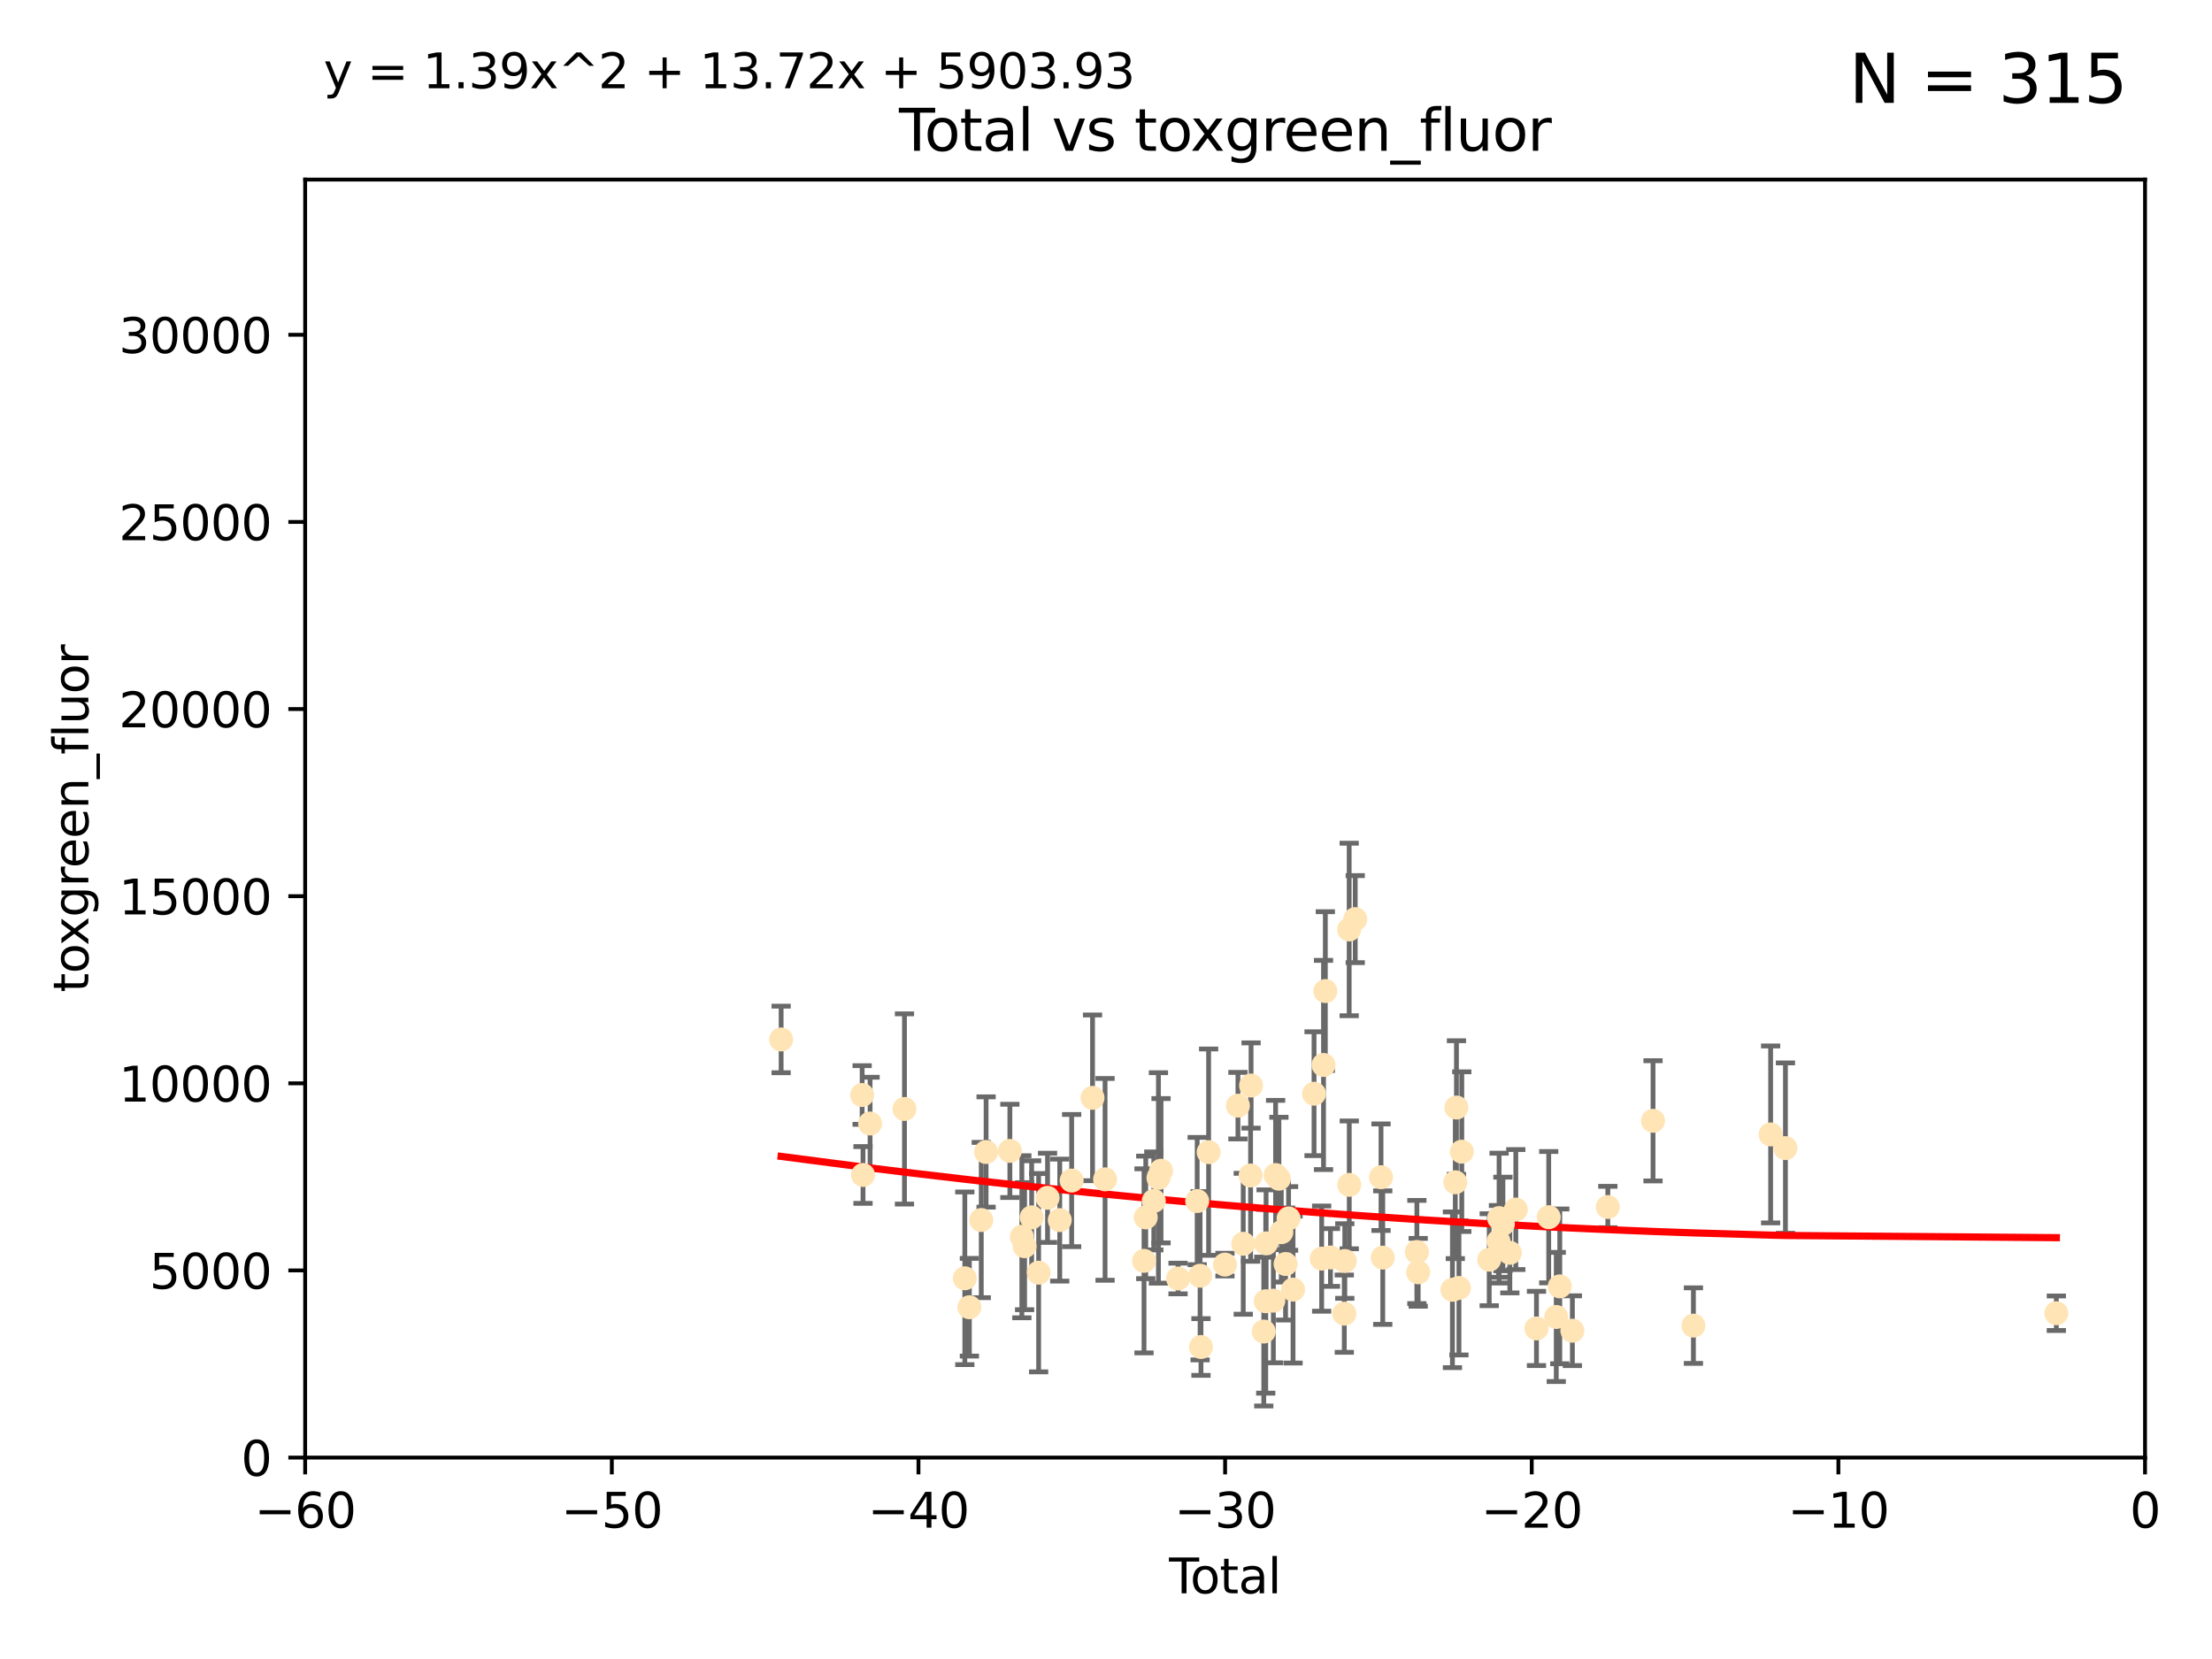 <?xml version="1.0" encoding="utf-8" standalone="no"?>
<!DOCTYPE svg PUBLIC "-//W3C//DTD SVG 1.1//EN"
  "http://www.w3.org/Graphics/SVG/1.1/DTD/svg11.dtd">
<svg xmlns:xlink="http://www.w3.org/1999/xlink" width="460.8pt" height="345.6pt" viewBox="0 0 460.8 345.6" xmlns="http://www.w3.org/2000/svg" version="1.1">
 <defs>
  <style type="text/css">*{stroke-linejoin: round; stroke-linecap: butt}</style>
 </defs>
 <g id="figure_1">
  <g id="patch_1">
   <path d="M 0 345.6 
L 460.8 345.6 
L 460.8 0 
L 0 0 
z
" style="fill: #ffffff"/>
  </g>
  <g id="axes_1">
   <g id="patch_2">
    <path d="M 63.571 303.64 
L 446.85 303.64 
L 446.85 37.411 
L 63.571 37.411 
z
" style="fill: #ffffff"/>
   </g>
   <g id="PathCollection_1">
    <defs>
     <path id="m8e0e8d4210" d="M 0 1.118 
C 0.297 1.118 0.581 1 0.791 0.791 
C 1 0.581 1.118 0.297 1.118 0 
C 1.118 -0.297 1 -0.581 0.791 -0.791 
C 0.581 -1 0.297 -1.118 0 -1.118 
C -0.297 -1.118 -0.581 -1 -0.791 -0.791 
C -1 -0.581 -1.118 -0.297 -1.118 0 
C -1.118 0.297 -1 0.581 -0.791 0.791 
C -0.581 1 -0.297 1.118 0 1.118 
z
" style="stroke: #ffe4b5"/>
    </defs>
    <g clip-path="url(#p3a37144730)">
     <use xlink:href="#m8e0e8d4210" x="162.724" y="216.536" style="fill: #ffe4b5; stroke: #ffe4b5"/>
     <use xlink:href="#m8e0e8d4210" x="179.601" y="228.111" style="fill: #ffe4b5; stroke: #ffe4b5"/>
     <use xlink:href="#m8e0e8d4210" x="179.782" y="244.769" style="fill: #ffe4b5; stroke: #ffe4b5"/>
     <use xlink:href="#m8e0e8d4210" x="181.253" y="234.05" style="fill: #ffe4b5; stroke: #ffe4b5"/>
     <use xlink:href="#m8e0e8d4210" x="188.417" y="231.017" style="fill: #ffe4b5; stroke: #ffe4b5"/>
     <use xlink:href="#m8e0e8d4210" x="200.988" y="266.293" style="fill: #ffe4b5; stroke: #ffe4b5"/>
     <use xlink:href="#m8e0e8d4210" x="201.939" y="272.322" style="fill: #ffe4b5; stroke: #ffe4b5"/>
     <use xlink:href="#m8e0e8d4210" x="204.415" y="254.155" style="fill: #ffe4b5; stroke: #ffe4b5"/>
     <use xlink:href="#m8e0e8d4210" x="205.422" y="239.982" style="fill: #ffe4b5; stroke: #ffe4b5"/>
     <use xlink:href="#m8e0e8d4210" x="210.375" y="239.753" style="fill: #ffe4b5; stroke: #ffe4b5"/>
     <use xlink:href="#m8e0e8d4210" x="212.869" y="257.637" style="fill: #ffe4b5; stroke: #ffe4b5"/>
     <use xlink:href="#m8e0e8d4210" x="213.443" y="259.605" style="fill: #ffe4b5; stroke: #ffe4b5"/>
     <use xlink:href="#m8e0e8d4210" x="214.913" y="253.6" style="fill: #ffe4b5; stroke: #ffe4b5"/>
     <use xlink:href="#m8e0e8d4210" x="216.367" y="265.126" style="fill: #ffe4b5; stroke: #ffe4b5"/>
     <use xlink:href="#m8e0e8d4210" x="218.225" y="249.525" style="fill: #ffe4b5; stroke: #ffe4b5"/>
     <use xlink:href="#m8e0e8d4210" x="220.765" y="254.168" style="fill: #ffe4b5; stroke: #ffe4b5"/>
     <use xlink:href="#m8e0e8d4210" x="223.245" y="245.935" style="fill: #ffe4b5; stroke: #ffe4b5"/>
     <use xlink:href="#m8e0e8d4210" x="227.595" y="228.7" style="fill: #ffe4b5; stroke: #ffe4b5"/>
     <use xlink:href="#m8e0e8d4210" x="230.206" y="245.681" style="fill: #ffe4b5; stroke: #ffe4b5"/>
     <use xlink:href="#m8e0e8d4210" x="238.32" y="262.659" style="fill: #ffe4b5; stroke: #ffe4b5"/>
     <use xlink:href="#m8e0e8d4210" x="238.681" y="253.603" style="fill: #ffe4b5; stroke: #ffe4b5"/>
     <use xlink:href="#m8e0e8d4210" x="240.358" y="250.173" style="fill: #ffe4b5; stroke: #ffe4b5"/>
     <use xlink:href="#m8e0e8d4210" x="241.324" y="245.382" style="fill: #ffe4b5; stroke: #ffe4b5"/>
     <use xlink:href="#m8e0e8d4210" x="241.865" y="243.885" style="fill: #ffe4b5; stroke: #ffe4b5"/>
     <use xlink:href="#m8e0e8d4210" x="245.409" y="266.337" style="fill: #ffe4b5; stroke: #ffe4b5"/>
     <use xlink:href="#m8e0e8d4210" x="249.396" y="250.198" style="fill: #ffe4b5; stroke: #ffe4b5"/>
     <use xlink:href="#m8e0e8d4210" x="250.002" y="265.765" style="fill: #ffe4b5; stroke: #ffe4b5"/>
     <use xlink:href="#m8e0e8d4210" x="250.186" y="280.604" style="fill: #ffe4b5; stroke: #ffe4b5"/>
     <use xlink:href="#m8e0e8d4210" x="251.778" y="240.015" style="fill: #ffe4b5; stroke: #ffe4b5"/>
     <use xlink:href="#m8e0e8d4210" x="255.183" y="263.441" style="fill: #ffe4b5; stroke: #ffe4b5"/>
     <use xlink:href="#m8e0e8d4210" x="257.886" y="230.33" style="fill: #ffe4b5; stroke: #ffe4b5"/>
     <use xlink:href="#m8e0e8d4210" x="258.992" y="259.103" style="fill: #ffe4b5; stroke: #ffe4b5"/>
     <use xlink:href="#m8e0e8d4210" x="260.52" y="244.88" style="fill: #ffe4b5; stroke: #ffe4b5"/>
     <use xlink:href="#m8e0e8d4210" x="260.621" y="226.132" style="fill: #ffe4b5; stroke: #ffe4b5"/>
     <use xlink:href="#m8e0e8d4210" x="263.267" y="277.386" style="fill: #ffe4b5; stroke: #ffe4b5"/>
     <use xlink:href="#m8e0e8d4210" x="263.676" y="271.074" style="fill: #ffe4b5; stroke: #ffe4b5"/>
     <use xlink:href="#m8e0e8d4210" x="263.749" y="259.016" style="fill: #ffe4b5; stroke: #ffe4b5"/>
     <use xlink:href="#m8e0e8d4210" x="265.267" y="270.951" style="fill: #ffe4b5; stroke: #ffe4b5"/>
     <use xlink:href="#m8e0e8d4210" x="265.731" y="244.786" style="fill: #ffe4b5; stroke: #ffe4b5"/>
     <use xlink:href="#m8e0e8d4210" x="266.421" y="245.545" style="fill: #ffe4b5; stroke: #ffe4b5"/>
     <use xlink:href="#m8e0e8d4210" x="266.919" y="256.689" style="fill: #ffe4b5; stroke: #ffe4b5"/>
     <use xlink:href="#m8e0e8d4210" x="267.81" y="263.316" style="fill: #ffe4b5; stroke: #ffe4b5"/>
     <use xlink:href="#m8e0e8d4210" x="268.435" y="253.828" style="fill: #ffe4b5; stroke: #ffe4b5"/>
     <use xlink:href="#m8e0e8d4210" x="269.366" y="268.649" style="fill: #ffe4b5; stroke: #ffe4b5"/>
     <use xlink:href="#m8e0e8d4210" x="273.742" y="227.838" style="fill: #ffe4b5; stroke: #ffe4b5"/>
     <use xlink:href="#m8e0e8d4210" x="275.327" y="262.194" style="fill: #ffe4b5; stroke: #ffe4b5"/>
     <use xlink:href="#m8e0e8d4210" x="275.715" y="221.853" style="fill: #ffe4b5; stroke: #ffe4b5"/>
     <use xlink:href="#m8e0e8d4210" x="276.091" y="206.457" style="fill: #ffe4b5; stroke: #ffe4b5"/>
     <use xlink:href="#m8e0e8d4210" x="277.163" y="261.955" style="fill: #ffe4b5; stroke: #ffe4b5"/>
     <use xlink:href="#m8e0e8d4210" x="280.041" y="273.662" style="fill: #ffe4b5; stroke: #ffe4b5"/>
     <use xlink:href="#m8e0e8d4210" x="280.145" y="262.694" style="fill: #ffe4b5; stroke: #ffe4b5"/>
     <use xlink:href="#m8e0e8d4210" x="281.059" y="193.623" style="fill: #ffe4b5; stroke: #ffe4b5"/>
     <use xlink:href="#m8e0e8d4210" x="281.076" y="246.826" style="fill: #ffe4b5; stroke: #ffe4b5"/>
     <use xlink:href="#m8e0e8d4210" x="282.321" y="191.469" style="fill: #ffe4b5; stroke: #ffe4b5"/>
     <use xlink:href="#m8e0e8d4210" x="287.692" y="245.234" style="fill: #ffe4b5; stroke: #ffe4b5"/>
     <use xlink:href="#m8e0e8d4210" x="288.054" y="261.986" style="fill: #ffe4b5; stroke: #ffe4b5"/>
     <use xlink:href="#m8e0e8d4210" x="295.162" y="260.815" style="fill: #ffe4b5; stroke: #ffe4b5"/>
     <use xlink:href="#m8e0e8d4210" x="295.433" y="265.045" style="fill: #ffe4b5; stroke: #ffe4b5"/>
     <use xlink:href="#m8e0e8d4210" x="302.57" y="268.684" style="fill: #ffe4b5; stroke: #ffe4b5"/>
     <use xlink:href="#m8e0e8d4210" x="303.167" y="246.295" style="fill: #ffe4b5; stroke: #ffe4b5"/>
     <use xlink:href="#m8e0e8d4210" x="303.407" y="230.72" style="fill: #ffe4b5; stroke: #ffe4b5"/>
     <use xlink:href="#m8e0e8d4210" x="303.925" y="268.302" style="fill: #ffe4b5; stroke: #ffe4b5"/>
     <use xlink:href="#m8e0e8d4210" x="304.518" y="239.911" style="fill: #ffe4b5; stroke: #ffe4b5"/>
     <use xlink:href="#m8e0e8d4210" x="310.233" y="262.419" style="fill: #ffe4b5; stroke: #ffe4b5"/>
     <use xlink:href="#m8e0e8d4210" x="312.161" y="258.605" style="fill: #ffe4b5; stroke: #ffe4b5"/>
     <use xlink:href="#m8e0e8d4210" x="312.288" y="253.753" style="fill: #ffe4b5; stroke: #ffe4b5"/>
     <use xlink:href="#m8e0e8d4210" x="313.086" y="254.975" style="fill: #ffe4b5; stroke: #ffe4b5"/>
     <use xlink:href="#m8e0e8d4210" x="314.527" y="260.985" style="fill: #ffe4b5; stroke: #ffe4b5"/>
     <use xlink:href="#m8e0e8d4210" x="315.771" y="251.971" style="fill: #ffe4b5; stroke: #ffe4b5"/>
     <use xlink:href="#m8e0e8d4210" x="320.074" y="276.739" style="fill: #ffe4b5; stroke: #ffe4b5"/>
     <use xlink:href="#m8e0e8d4210" x="322.628" y="253.562" style="fill: #ffe4b5; stroke: #ffe4b5"/>
     <use xlink:href="#m8e0e8d4210" x="324.196" y="274.347" style="fill: #ffe4b5; stroke: #ffe4b5"/>
     <use xlink:href="#m8e0e8d4210" x="324.93" y="267.976" style="fill: #ffe4b5; stroke: #ffe4b5"/>
     <use xlink:href="#m8e0e8d4210" x="327.554" y="277.211" style="fill: #ffe4b5; stroke: #ffe4b5"/>
     <use xlink:href="#m8e0e8d4210" x="334.94" y="251.441" style="fill: #ffe4b5; stroke: #ffe4b5"/>
     <use xlink:href="#m8e0e8d4210" x="344.356" y="233.485" style="fill: #ffe4b5; stroke: #ffe4b5"/>
     <use xlink:href="#m8e0e8d4210" x="352.771" y="276.151" style="fill: #ffe4b5; stroke: #ffe4b5"/>
     <use xlink:href="#m8e0e8d4210" x="368.855" y="236.321" style="fill: #ffe4b5; stroke: #ffe4b5"/>
     <use xlink:href="#m8e0e8d4210" x="371.94" y="239.171" style="fill: #ffe4b5; stroke: #ffe4b5"/>
     <use xlink:href="#m8e0e8d4210" x="428.372" y="273.573" style="fill: #ffe4b5; stroke: #ffe4b5"/>
    </g>
   </g>
   <g id="matplotlib.axis_1">
    <g id="xtick_1">
     <g id="line2d_1">
      <defs>
       <path id="mf8c37ae18a" d="M 0 0 
L 0 3.5 
" style="stroke: #000000; stroke-width: 0.8"/>
      </defs>
      <g>
       <use xlink:href="#mf8c37ae18a" x="63.571" y="303.64" style="stroke: #000000; stroke-width: 0.8"/>
      </g>
     </g>
     <g id="text_1">
      <!-- −60 -->
      <g transform="translate(53.019 318.238)scale(0.1 -0.1)">
       <defs>
        <path id="DejaVuSans-2212" d="M 678 2272 
L 4684 2272 
L 4684 1741 
L 678 1741 
L 678 2272 
z
" transform="scale(0.016)"/>
        <path id="DejaVuSans-36" d="M 2113 2584 
Q 1688 2584 1439 2293 
Q 1191 2003 1191 1497 
Q 1191 994 1439 701 
Q 1688 409 2113 409 
Q 2538 409 2786 701 
Q 3034 994 3034 1497 
Q 3034 2003 2786 2293 
Q 2538 2584 2113 2584 
z
M 3366 4563 
L 3366 3988 
Q 3128 4100 2886 4159 
Q 2644 4219 2406 4219 
Q 1781 4219 1451 3797 
Q 1122 3375 1075 2522 
Q 1259 2794 1537 2939 
Q 1816 3084 2150 3084 
Q 2853 3084 3261 2657 
Q 3669 2231 3669 1497 
Q 3669 778 3244 343 
Q 2819 -91 2113 -91 
Q 1303 -91 875 529 
Q 447 1150 447 2328 
Q 447 3434 972 4092 
Q 1497 4750 2381 4750 
Q 2619 4750 2861 4703 
Q 3103 4656 3366 4563 
z
" transform="scale(0.016)"/>
        <path id="DejaVuSans-30" d="M 2034 4250 
Q 1547 4250 1301 3770 
Q 1056 3291 1056 2328 
Q 1056 1369 1301 889 
Q 1547 409 2034 409 
Q 2525 409 2770 889 
Q 3016 1369 3016 2328 
Q 3016 3291 2770 3770 
Q 2525 4250 2034 4250 
z
M 2034 4750 
Q 2819 4750 3233 4129 
Q 3647 3509 3647 2328 
Q 3647 1150 3233 529 
Q 2819 -91 2034 -91 
Q 1250 -91 836 529 
Q 422 1150 422 2328 
Q 422 3509 836 4129 
Q 1250 4750 2034 4750 
z
" transform="scale(0.016)"/>
       </defs>
       <use xlink:href="#DejaVuSans-2212"/>
       <use xlink:href="#DejaVuSans-36" x="83.789"/>
       <use xlink:href="#DejaVuSans-30" x="147.412"/>
      </g>
     </g>
    </g>
    <g id="xtick_2">
     <g id="line2d_2">
      <g>
       <use xlink:href="#mf8c37ae18a" x="127.451" y="303.64" style="stroke: #000000; stroke-width: 0.8"/>
      </g>
     </g>
     <g id="text_2">
      <!-- −50 -->
      <g transform="translate(116.899 318.238)scale(0.1 -0.1)">
       <defs>
        <path id="DejaVuSans-35" d="M 691 4666 
L 3169 4666 
L 3169 4134 
L 1269 4134 
L 1269 2991 
Q 1406 3038 1543 3061 
Q 1681 3084 1819 3084 
Q 2600 3084 3056 2656 
Q 3513 2228 3513 1497 
Q 3513 744 3044 326 
Q 2575 -91 1722 -91 
Q 1428 -91 1123 -41 
Q 819 9 494 109 
L 494 744 
Q 775 591 1075 516 
Q 1375 441 1709 441 
Q 2250 441 2565 725 
Q 2881 1009 2881 1497 
Q 2881 1984 2565 2268 
Q 2250 2553 1709 2553 
Q 1456 2553 1204 2497 
Q 953 2441 691 2322 
L 691 4666 
z
" transform="scale(0.016)"/>
       </defs>
       <use xlink:href="#DejaVuSans-2212"/>
       <use xlink:href="#DejaVuSans-35" x="83.789"/>
       <use xlink:href="#DejaVuSans-30" x="147.412"/>
      </g>
     </g>
    </g>
    <g id="xtick_3">
     <g id="line2d_3">
      <g>
       <use xlink:href="#mf8c37ae18a" x="191.331" y="303.64" style="stroke: #000000; stroke-width: 0.8"/>
      </g>
     </g>
     <g id="text_3">
      <!-- −40 -->
      <g transform="translate(180.778 318.238)scale(0.1 -0.1)">
       <defs>
        <path id="DejaVuSans-34" d="M 2419 4116 
L 825 1625 
L 2419 1625 
L 2419 4116 
z
M 2253 4666 
L 3047 4666 
L 3047 1625 
L 3713 1625 
L 3713 1100 
L 3047 1100 
L 3047 0 
L 2419 0 
L 2419 1100 
L 313 1100 
L 313 1709 
L 2253 4666 
z
" transform="scale(0.016)"/>
       </defs>
       <use xlink:href="#DejaVuSans-2212"/>
       <use xlink:href="#DejaVuSans-34" x="83.789"/>
       <use xlink:href="#DejaVuSans-30" x="147.412"/>
      </g>
     </g>
    </g>
    <g id="xtick_4">
     <g id="line2d_4">
      <g>
       <use xlink:href="#mf8c37ae18a" x="255.211" y="303.64" style="stroke: #000000; stroke-width: 0.8"/>
      </g>
     </g>
     <g id="text_4">
      <!-- −30 -->
      <g transform="translate(244.658 318.238)scale(0.1 -0.1)">
       <defs>
        <path id="DejaVuSans-33" d="M 2597 2516 
Q 3050 2419 3304 2112 
Q 3559 1806 3559 1356 
Q 3559 666 3084 287 
Q 2609 -91 1734 -91 
Q 1441 -91 1130 -33 
Q 819 25 488 141 
L 488 750 
Q 750 597 1062 519 
Q 1375 441 1716 441 
Q 2309 441 2620 675 
Q 2931 909 2931 1356 
Q 2931 1769 2642 2001 
Q 2353 2234 1838 2234 
L 1294 2234 
L 1294 2753 
L 1863 2753 
Q 2328 2753 2575 2939 
Q 2822 3125 2822 3475 
Q 2822 3834 2567 4026 
Q 2313 4219 1838 4219 
Q 1578 4219 1281 4162 
Q 984 4106 628 3988 
L 628 4550 
Q 988 4650 1302 4700 
Q 1616 4750 1894 4750 
Q 2613 4750 3031 4423 
Q 3450 4097 3450 3541 
Q 3450 3153 3228 2886 
Q 3006 2619 2597 2516 
z
" transform="scale(0.016)"/>
       </defs>
       <use xlink:href="#DejaVuSans-2212"/>
       <use xlink:href="#DejaVuSans-33" x="83.789"/>
       <use xlink:href="#DejaVuSans-30" x="147.412"/>
      </g>
     </g>
    </g>
    <g id="xtick_5">
     <g id="line2d_5">
      <g>
       <use xlink:href="#mf8c37ae18a" x="319.09" y="303.64" style="stroke: #000000; stroke-width: 0.8"/>
      </g>
     </g>
     <g id="text_5">
      <!-- −20 -->
      <g transform="translate(308.538 318.238)scale(0.1 -0.1)">
       <defs>
        <path id="DejaVuSans-32" d="M 1228 531 
L 3431 531 
L 3431 0 
L 469 0 
L 469 531 
Q 828 903 1448 1529 
Q 2069 2156 2228 2338 
Q 2531 2678 2651 2914 
Q 2772 3150 2772 3378 
Q 2772 3750 2511 3984 
Q 2250 4219 1831 4219 
Q 1534 4219 1204 4116 
Q 875 4013 500 3803 
L 500 4441 
Q 881 4594 1212 4672 
Q 1544 4750 1819 4750 
Q 2544 4750 2975 4387 
Q 3406 4025 3406 3419 
Q 3406 3131 3298 2873 
Q 3191 2616 2906 2266 
Q 2828 2175 2409 1742 
Q 1991 1309 1228 531 
z
" transform="scale(0.016)"/>
       </defs>
       <use xlink:href="#DejaVuSans-2212"/>
       <use xlink:href="#DejaVuSans-32" x="83.789"/>
       <use xlink:href="#DejaVuSans-30" x="147.412"/>
      </g>
     </g>
    </g>
    <g id="xtick_6">
     <g id="line2d_6">
      <g>
       <use xlink:href="#mf8c37ae18a" x="382.97" y="303.64" style="stroke: #000000; stroke-width: 0.8"/>
      </g>
     </g>
     <g id="text_6">
      <!-- −10 -->
      <g transform="translate(372.418 318.238)scale(0.1 -0.1)">
       <defs>
        <path id="DejaVuSans-31" d="M 794 531 
L 1825 531 
L 1825 4091 
L 703 3866 
L 703 4441 
L 1819 4666 
L 2450 4666 
L 2450 531 
L 3481 531 
L 3481 0 
L 794 0 
L 794 531 
z
" transform="scale(0.016)"/>
       </defs>
       <use xlink:href="#DejaVuSans-2212"/>
       <use xlink:href="#DejaVuSans-31" x="83.789"/>
       <use xlink:href="#DejaVuSans-30" x="147.412"/>
      </g>
     </g>
    </g>
    <g id="xtick_7">
     <g id="line2d_7">
      <g>
       <use xlink:href="#mf8c37ae18a" x="446.85" y="303.64" style="stroke: #000000; stroke-width: 0.8"/>
      </g>
     </g>
     <g id="text_7">
      <!-- 0 -->
      <g transform="translate(443.669 318.238)scale(0.1 -0.1)">
       <use xlink:href="#DejaVuSans-30"/>
      </g>
     </g>
    </g>
    <g id="text_8">
     <!-- Total -->
     <g transform="translate(243.534 331.917)scale(0.1 -0.1)">
      <defs>
       <path id="DejaVuSans-54" d="M -19 4666 
L 3928 4666 
L 3928 4134 
L 2272 4134 
L 2272 0 
L 1638 0 
L 1638 4134 
L -19 4134 
L -19 4666 
z
" transform="scale(0.016)"/>
       <path id="DejaVuSans-6f" d="M 1959 3097 
Q 1497 3097 1228 2736 
Q 959 2375 959 1747 
Q 959 1119 1226 758 
Q 1494 397 1959 397 
Q 2419 397 2687 759 
Q 2956 1122 2956 1747 
Q 2956 2369 2687 2733 
Q 2419 3097 1959 3097 
z
M 1959 3584 
Q 2709 3584 3137 3096 
Q 3566 2609 3566 1747 
Q 3566 888 3137 398 
Q 2709 -91 1959 -91 
Q 1206 -91 779 398 
Q 353 888 353 1747 
Q 353 2609 779 3096 
Q 1206 3584 1959 3584 
z
" transform="scale(0.016)"/>
       <path id="DejaVuSans-74" d="M 1172 4494 
L 1172 3500 
L 2356 3500 
L 2356 3053 
L 1172 3053 
L 1172 1153 
Q 1172 725 1289 603 
Q 1406 481 1766 481 
L 2356 481 
L 2356 0 
L 1766 0 
Q 1100 0 847 248 
Q 594 497 594 1153 
L 594 3053 
L 172 3053 
L 172 3500 
L 594 3500 
L 594 4494 
L 1172 4494 
z
" transform="scale(0.016)"/>
       <path id="DejaVuSans-61" d="M 2194 1759 
Q 1497 1759 1228 1600 
Q 959 1441 959 1056 
Q 959 750 1161 570 
Q 1363 391 1709 391 
Q 2188 391 2477 730 
Q 2766 1069 2766 1631 
L 2766 1759 
L 2194 1759 
z
M 3341 1997 
L 3341 0 
L 2766 0 
L 2766 531 
Q 2569 213 2275 61 
Q 1981 -91 1556 -91 
Q 1019 -91 701 211 
Q 384 513 384 1019 
Q 384 1609 779 1909 
Q 1175 2209 1959 2209 
L 2766 2209 
L 2766 2266 
Q 2766 2663 2505 2880 
Q 2244 3097 1772 3097 
Q 1472 3097 1187 3025 
Q 903 2953 641 2809 
L 641 3341 
Q 956 3463 1253 3523 
Q 1550 3584 1831 3584 
Q 2591 3584 2966 3190 
Q 3341 2797 3341 1997 
z
" transform="scale(0.016)"/>
       <path id="DejaVuSans-6c" d="M 603 4863 
L 1178 4863 
L 1178 0 
L 603 0 
L 603 4863 
z
" transform="scale(0.016)"/>
      </defs>
      <use xlink:href="#DejaVuSans-54"/>
      <use xlink:href="#DejaVuSans-6f" x="44.084"/>
      <use xlink:href="#DejaVuSans-74" x="105.266"/>
      <use xlink:href="#DejaVuSans-61" x="144.475"/>
      <use xlink:href="#DejaVuSans-6c" x="205.754"/>
     </g>
    </g>
   </g>
   <g id="matplotlib.axis_2">
    <g id="ytick_1">
     <g id="line2d_8">
      <defs>
       <path id="m1e55ffaeeb" d="M 0 0 
L -3.5 0 
" style="stroke: #000000; stroke-width: 0.8"/>
      </defs>
      <g>
       <use xlink:href="#m1e55ffaeeb" x="63.571" y="303.64" style="stroke: #000000; stroke-width: 0.8"/>
      </g>
     </g>
     <g id="text_9">
      <!-- 0 -->
      <g transform="translate(50.209 307.439)scale(0.1 -0.1)">
       <use xlink:href="#DejaVuSans-30"/>
      </g>
     </g>
    </g>
    <g id="ytick_2">
     <g id="line2d_9">
      <g>
       <use xlink:href="#m1e55ffaeeb" x="63.571" y="264.657" style="stroke: #000000; stroke-width: 0.8"/>
      </g>
     </g>
     <g id="text_10">
      <!-- 5000 -->
      <g transform="translate(31.121 268.457)scale(0.1 -0.1)">
       <use xlink:href="#DejaVuSans-35"/>
       <use xlink:href="#DejaVuSans-30" x="63.623"/>
       <use xlink:href="#DejaVuSans-30" x="127.246"/>
       <use xlink:href="#DejaVuSans-30" x="190.869"/>
      </g>
     </g>
    </g>
    <g id="ytick_3">
     <g id="line2d_10">
      <g>
       <use xlink:href="#m1e55ffaeeb" x="63.571" y="225.675" style="stroke: #000000; stroke-width: 0.8"/>
      </g>
     </g>
     <g id="text_11">
      <!-- 10000 -->
      <g transform="translate(24.759 229.474)scale(0.1 -0.1)">
       <use xlink:href="#DejaVuSans-31"/>
       <use xlink:href="#DejaVuSans-30" x="63.623"/>
       <use xlink:href="#DejaVuSans-30" x="127.246"/>
       <use xlink:href="#DejaVuSans-30" x="190.869"/>
       <use xlink:href="#DejaVuSans-30" x="254.492"/>
      </g>
     </g>
    </g>
    <g id="ytick_4">
     <g id="line2d_11">
      <g>
       <use xlink:href="#m1e55ffaeeb" x="63.571" y="186.692" style="stroke: #000000; stroke-width: 0.8"/>
      </g>
     </g>
     <g id="text_12">
      <!-- 15000 -->
      <g transform="translate(24.759 190.492)scale(0.1 -0.1)">
       <use xlink:href="#DejaVuSans-31"/>
       <use xlink:href="#DejaVuSans-35" x="63.623"/>
       <use xlink:href="#DejaVuSans-30" x="127.246"/>
       <use xlink:href="#DejaVuSans-30" x="190.869"/>
       <use xlink:href="#DejaVuSans-30" x="254.492"/>
      </g>
     </g>
    </g>
    <g id="ytick_5">
     <g id="line2d_12">
      <g>
       <use xlink:href="#m1e55ffaeeb" x="63.571" y="147.71" style="stroke: #000000; stroke-width: 0.8"/>
      </g>
     </g>
     <g id="text_13">
      <!-- 20000 -->
      <g transform="translate(24.759 151.509)scale(0.1 -0.1)">
       <use xlink:href="#DejaVuSans-32"/>
       <use xlink:href="#DejaVuSans-30" x="63.623"/>
       <use xlink:href="#DejaVuSans-30" x="127.246"/>
       <use xlink:href="#DejaVuSans-30" x="190.869"/>
       <use xlink:href="#DejaVuSans-30" x="254.492"/>
      </g>
     </g>
    </g>
    <g id="ytick_6">
     <g id="line2d_13">
      <g>
       <use xlink:href="#m1e55ffaeeb" x="63.571" y="108.727" style="stroke: #000000; stroke-width: 0.8"/>
      </g>
     </g>
     <g id="text_14">
      <!-- 25000 -->
      <g transform="translate(24.759 112.527)scale(0.1 -0.1)">
       <use xlink:href="#DejaVuSans-32"/>
       <use xlink:href="#DejaVuSans-35" x="63.623"/>
       <use xlink:href="#DejaVuSans-30" x="127.246"/>
       <use xlink:href="#DejaVuSans-30" x="190.869"/>
       <use xlink:href="#DejaVuSans-30" x="254.492"/>
      </g>
     </g>
    </g>
    <g id="ytick_7">
     <g id="line2d_14">
      <g>
       <use xlink:href="#m1e55ffaeeb" x="63.571" y="69.745" style="stroke: #000000; stroke-width: 0.8"/>
      </g>
     </g>
     <g id="text_15">
      <!-- 30000 -->
      <g transform="translate(24.759 73.544)scale(0.1 -0.1)">
       <use xlink:href="#DejaVuSans-33"/>
       <use xlink:href="#DejaVuSans-30" x="63.623"/>
       <use xlink:href="#DejaVuSans-30" x="127.246"/>
       <use xlink:href="#DejaVuSans-30" x="190.869"/>
       <use xlink:href="#DejaVuSans-30" x="254.492"/>
      </g>
     </g>
    </g>
    <g id="text_16">
     <!-- toxgreen_fluor -->
     <g transform="translate(18.401 206.72)rotate(-90)scale(0.1 -0.1)">
      <defs>
       <path id="DejaVuSans-78" d="M 3513 3500 
L 2247 1797 
L 3578 0 
L 2900 0 
L 1881 1375 
L 863 0 
L 184 0 
L 1544 1831 
L 300 3500 
L 978 3500 
L 1906 2253 
L 2834 3500 
L 3513 3500 
z
" transform="scale(0.016)"/>
       <path id="DejaVuSans-67" d="M 2906 1791 
Q 2906 2416 2648 2759 
Q 2391 3103 1925 3103 
Q 1463 3103 1205 2759 
Q 947 2416 947 1791 
Q 947 1169 1205 825 
Q 1463 481 1925 481 
Q 2391 481 2648 825 
Q 2906 1169 2906 1791 
z
M 3481 434 
Q 3481 -459 3084 -895 
Q 2688 -1331 1869 -1331 
Q 1566 -1331 1297 -1286 
Q 1028 -1241 775 -1147 
L 775 -588 
Q 1028 -725 1275 -790 
Q 1522 -856 1778 -856 
Q 2344 -856 2625 -561 
Q 2906 -266 2906 331 
L 2906 616 
Q 2728 306 2450 153 
Q 2172 0 1784 0 
Q 1141 0 747 490 
Q 353 981 353 1791 
Q 353 2603 747 3093 
Q 1141 3584 1784 3584 
Q 2172 3584 2450 3431 
Q 2728 3278 2906 2969 
L 2906 3500 
L 3481 3500 
L 3481 434 
z
" transform="scale(0.016)"/>
       <path id="DejaVuSans-72" d="M 2631 2963 
Q 2534 3019 2420 3045 
Q 2306 3072 2169 3072 
Q 1681 3072 1420 2755 
Q 1159 2438 1159 1844 
L 1159 0 
L 581 0 
L 581 3500 
L 1159 3500 
L 1159 2956 
Q 1341 3275 1631 3429 
Q 1922 3584 2338 3584 
Q 2397 3584 2469 3576 
Q 2541 3569 2628 3553 
L 2631 2963 
z
" transform="scale(0.016)"/>
       <path id="DejaVuSans-65" d="M 3597 1894 
L 3597 1613 
L 953 1613 
Q 991 1019 1311 708 
Q 1631 397 2203 397 
Q 2534 397 2845 478 
Q 3156 559 3463 722 
L 3463 178 
Q 3153 47 2828 -22 
Q 2503 -91 2169 -91 
Q 1331 -91 842 396 
Q 353 884 353 1716 
Q 353 2575 817 3079 
Q 1281 3584 2069 3584 
Q 2775 3584 3186 3129 
Q 3597 2675 3597 1894 
z
M 3022 2063 
Q 3016 2534 2758 2815 
Q 2500 3097 2075 3097 
Q 1594 3097 1305 2825 
Q 1016 2553 972 2059 
L 3022 2063 
z
" transform="scale(0.016)"/>
       <path id="DejaVuSans-6e" d="M 3513 2113 
L 3513 0 
L 2938 0 
L 2938 2094 
Q 2938 2591 2744 2837 
Q 2550 3084 2163 3084 
Q 1697 3084 1428 2787 
Q 1159 2491 1159 1978 
L 1159 0 
L 581 0 
L 581 3500 
L 1159 3500 
L 1159 2956 
Q 1366 3272 1645 3428 
Q 1925 3584 2291 3584 
Q 2894 3584 3203 3211 
Q 3513 2838 3513 2113 
z
" transform="scale(0.016)"/>
       <path id="DejaVuSans-5f" d="M 3263 -1063 
L 3263 -1509 
L -63 -1509 
L -63 -1063 
L 3263 -1063 
z
" transform="scale(0.016)"/>
       <path id="DejaVuSans-66" d="M 2375 4863 
L 2375 4384 
L 1825 4384 
Q 1516 4384 1395 4259 
Q 1275 4134 1275 3809 
L 1275 3500 
L 2222 3500 
L 2222 3053 
L 1275 3053 
L 1275 0 
L 697 0 
L 697 3053 
L 147 3053 
L 147 3500 
L 697 3500 
L 697 3744 
Q 697 4328 969 4595 
Q 1241 4863 1831 4863 
L 2375 4863 
z
" transform="scale(0.016)"/>
       <path id="DejaVuSans-75" d="M 544 1381 
L 544 3500 
L 1119 3500 
L 1119 1403 
Q 1119 906 1312 657 
Q 1506 409 1894 409 
Q 2359 409 2629 706 
Q 2900 1003 2900 1516 
L 2900 3500 
L 3475 3500 
L 3475 0 
L 2900 0 
L 2900 538 
Q 2691 219 2414 64 
Q 2138 -91 1772 -91 
Q 1169 -91 856 284 
Q 544 659 544 1381 
z
M 1991 3584 
L 1991 3584 
z
" transform="scale(0.016)"/>
      </defs>
      <use xlink:href="#DejaVuSans-74"/>
      <use xlink:href="#DejaVuSans-6f" x="39.209"/>
      <use xlink:href="#DejaVuSans-78" x="97.266"/>
      <use xlink:href="#DejaVuSans-67" x="156.445"/>
      <use xlink:href="#DejaVuSans-72" x="219.922"/>
      <use xlink:href="#DejaVuSans-65" x="258.785"/>
      <use xlink:href="#DejaVuSans-65" x="320.309"/>
      <use xlink:href="#DejaVuSans-6e" x="381.832"/>
      <use xlink:href="#DejaVuSans-5f" x="445.211"/>
      <use xlink:href="#DejaVuSans-66" x="495.211"/>
      <use xlink:href="#DejaVuSans-6c" x="530.416"/>
      <use xlink:href="#DejaVuSans-75" x="558.199"/>
      <use xlink:href="#DejaVuSans-6f" x="621.578"/>
      <use xlink:href="#DejaVuSans-72" x="682.76"/>
     </g>
    </g>
   </g>
   <g id="LineCollection_1">
    <path d="M 162.724 223.469 
L 162.724 209.604 
" clip-path="url(#p3a37144730)" style="fill: none; stroke: #696969"/>
    <path d="M 179.601 234.219 
L 179.601 222.003 
" clip-path="url(#p3a37144730)" style="fill: none; stroke: #696969"/>
    <path d="M 179.782 250.685 
L 179.782 238.853 
" clip-path="url(#p3a37144730)" style="fill: none; stroke: #696969"/>
    <path d="M 181.253 243.689 
L 181.253 224.412 
" clip-path="url(#p3a37144730)" style="fill: none; stroke: #696969"/>
    <path d="M 188.417 250.833 
L 188.417 211.201 
" clip-path="url(#p3a37144730)" style="fill: none; stroke: #696969"/>
    <path d="M 200.988 284.276 
L 200.988 248.31 
" clip-path="url(#p3a37144730)" style="fill: none; stroke: #696969"/>
    <path d="M 201.939 282.497 
L 201.939 262.146 
" clip-path="url(#p3a37144730)" style="fill: none; stroke: #696969"/>
    <path d="M 204.415 270.328 
L 204.415 237.981 
" clip-path="url(#p3a37144730)" style="fill: none; stroke: #696969"/>
    <path d="M 205.422 251.468 
L 205.422 228.497 
" clip-path="url(#p3a37144730)" style="fill: none; stroke: #696969"/>
    <path d="M 210.375 249.466 
L 210.375 230.041 
" clip-path="url(#p3a37144730)" style="fill: none; stroke: #696969"/>
    <path d="M 212.869 274.518 
L 212.869 240.757 
" clip-path="url(#p3a37144730)" style="fill: none; stroke: #696969"/>
    <path d="M 213.443 272.84 
L 213.443 246.37 
" clip-path="url(#p3a37144730)" style="fill: none; stroke: #696969"/>
    <path d="M 214.913 265.392 
L 214.913 241.809 
" clip-path="url(#p3a37144730)" style="fill: none; stroke: #696969"/>
    <path d="M 216.367 285.783 
L 216.367 244.468 
" clip-path="url(#p3a37144730)" style="fill: none; stroke: #696969"/>
    <path d="M 218.225 258.812 
L 218.225 240.237 
" clip-path="url(#p3a37144730)" style="fill: none; stroke: #696969"/>
    <path d="M 220.765 266.875 
L 220.765 241.462 
" clip-path="url(#p3a37144730)" style="fill: none; stroke: #696969"/>
    <path d="M 223.245 259.703 
L 223.245 232.167 
" clip-path="url(#p3a37144730)" style="fill: none; stroke: #696969"/>
    <path d="M 227.595 245.96 
L 227.595 211.441 
" clip-path="url(#p3a37144730)" style="fill: none; stroke: #696969"/>
    <path d="M 230.206 266.698 
L 230.206 224.664 
" clip-path="url(#p3a37144730)" style="fill: none; stroke: #696969"/>
    <path d="M 238.32 281.835 
L 238.32 243.483 
" clip-path="url(#p3a37144730)" style="fill: none; stroke: #696969"/>
    <path d="M 238.681 266.366 
L 238.681 240.84 
" clip-path="url(#p3a37144730)" style="fill: none; stroke: #696969"/>
    <path d="M 240.358 260.382 
L 240.358 239.965 
" clip-path="url(#p3a37144730)" style="fill: none; stroke: #696969"/>
    <path d="M 241.324 267.303 
L 241.324 223.462 
" clip-path="url(#p3a37144730)" style="fill: none; stroke: #696969"/>
    <path d="M 241.865 258.919 
L 241.865 228.852 
" clip-path="url(#p3a37144730)" style="fill: none; stroke: #696969"/>
    <path d="M 245.409 269.529 
L 245.409 263.145 
" clip-path="url(#p3a37144730)" style="fill: none; stroke: #696969"/>
    <path d="M 249.396 263.456 
L 249.396 236.94 
" clip-path="url(#p3a37144730)" style="fill: none; stroke: #696969"/>
    <path d="M 250.002 283.298 
L 250.002 248.232 
" clip-path="url(#p3a37144730)" style="fill: none; stroke: #696969"/>
    <path d="M 250.186 286.511 
L 250.186 274.697 
" clip-path="url(#p3a37144730)" style="fill: none; stroke: #696969"/>
    <path d="M 251.778 261.506 
L 251.778 218.525 
" clip-path="url(#p3a37144730)" style="fill: none; stroke: #696969"/>
    <path d="M 255.183 265.806 
L 255.183 261.076 
" clip-path="url(#p3a37144730)" style="fill: none; stroke: #696969"/>
    <path d="M 257.886 237.263 
L 257.886 223.397 
" clip-path="url(#p3a37144730)" style="fill: none; stroke: #696969"/>
    <path d="M 258.992 273.776 
L 258.992 244.43 
" clip-path="url(#p3a37144730)" style="fill: none; stroke: #696969"/>
    <path d="M 260.52 262.745 
L 260.52 227.015 
" clip-path="url(#p3a37144730)" style="fill: none; stroke: #696969"/>
    <path d="M 260.621 235.013 
L 260.621 217.251 
" clip-path="url(#p3a37144730)" style="fill: none; stroke: #696969"/>
    <path d="M 263.267 292.889 
L 263.267 261.883 
" clip-path="url(#p3a37144730)" style="fill: none; stroke: #696969"/>
    <path d="M 263.676 290.219 
L 263.676 251.929 
" clip-path="url(#p3a37144730)" style="fill: none; stroke: #696969"/>
    <path d="M 263.749 270.165 
L 263.749 247.867 
" clip-path="url(#p3a37144730)" style="fill: none; stroke: #696969"/>
    <path d="M 265.267 283.893 
L 265.267 258.01 
" clip-path="url(#p3a37144730)" style="fill: none; stroke: #696969"/>
    <path d="M 265.731 260.343 
L 265.731 229.23 
" clip-path="url(#p3a37144730)" style="fill: none; stroke: #696969"/>
    <path d="M 266.421 258.346 
L 266.421 232.745 
" clip-path="url(#p3a37144730)" style="fill: none; stroke: #696969"/>
    <path d="M 266.919 267.066 
L 266.919 246.312 
" clip-path="url(#p3a37144730)" style="fill: none; stroke: #696969"/>
    <path d="M 267.81 274.99 
L 267.81 251.643 
" clip-path="url(#p3a37144730)" style="fill: none; stroke: #696969"/>
    <path d="M 268.435 260.464 
L 268.435 247.192 
" clip-path="url(#p3a37144730)" style="fill: none; stroke: #696969"/>
    <path d="M 269.366 283.948 
L 269.366 253.35 
" clip-path="url(#p3a37144730)" style="fill: none; stroke: #696969"/>
    <path d="M 273.742 240.738 
L 273.742 214.939 
" clip-path="url(#p3a37144730)" style="fill: none; stroke: #696969"/>
    <path d="M 275.327 273.151 
L 275.327 251.238 
" clip-path="url(#p3a37144730)" style="fill: none; stroke: #696969"/>
    <path d="M 275.715 243.644 
L 275.715 200.062 
" clip-path="url(#p3a37144730)" style="fill: none; stroke: #696969"/>
    <path d="M 276.091 222.988 
L 276.091 189.925 
" clip-path="url(#p3a37144730)" style="fill: none; stroke: #696969"/>
    <path d="M 277.163 267.969 
L 277.163 255.942 
" clip-path="url(#p3a37144730)" style="fill: none; stroke: #696969"/>
    <path d="M 280.041 281.711 
L 280.041 265.613 
" clip-path="url(#p3a37144730)" style="fill: none; stroke: #696969"/>
    <path d="M 280.145 270.468 
L 280.145 254.92 
" clip-path="url(#p3a37144730)" style="fill: none; stroke: #696969"/>
    <path d="M 281.059 211.589 
L 281.059 175.657 
" clip-path="url(#p3a37144730)" style="fill: none; stroke: #696969"/>
    <path d="M 281.076 260.141 
L 281.076 233.511 
" clip-path="url(#p3a37144730)" style="fill: none; stroke: #696969"/>
    <path d="M 282.321 200.533 
L 282.321 182.405 
" clip-path="url(#p3a37144730)" style="fill: none; stroke: #696969"/>
    <path d="M 287.692 256.332 
L 287.692 234.137 
" clip-path="url(#p3a37144730)" style="fill: none; stroke: #696969"/>
    <path d="M 288.054 275.891 
L 288.054 248.081 
" clip-path="url(#p3a37144730)" style="fill: none; stroke: #696969"/>
    <path d="M 295.162 271.562 
L 295.162 250.068 
" clip-path="url(#p3a37144730)" style="fill: none; stroke: #696969"/>
    <path d="M 295.433 272.111 
L 295.433 257.978 
" clip-path="url(#p3a37144730)" style="fill: none; stroke: #696969"/>
    <path d="M 302.57 284.901 
L 302.57 252.468 
" clip-path="url(#p3a37144730)" style="fill: none; stroke: #696969"/>
    <path d="M 303.167 262.19 
L 303.167 230.4 
" clip-path="url(#p3a37144730)" style="fill: none; stroke: #696969"/>
    <path d="M 303.407 244.638 
L 303.407 216.801 
" clip-path="url(#p3a37144730)" style="fill: none; stroke: #696969"/>
    <path d="M 303.925 282.26 
L 303.925 254.344 
" clip-path="url(#p3a37144730)" style="fill: none; stroke: #696969"/>
    <path d="M 304.518 256.54 
L 304.518 223.283 
" clip-path="url(#p3a37144730)" style="fill: none; stroke: #696969"/>
    <path d="M 310.233 271.999 
L 310.233 252.84 
" clip-path="url(#p3a37144730)" style="fill: none; stroke: #696969"/>
    <path d="M 312.161 266.079 
L 312.161 251.13 
" clip-path="url(#p3a37144730)" style="fill: none; stroke: #696969"/>
    <path d="M 312.288 267.276 
L 312.288 240.23 
" clip-path="url(#p3a37144730)" style="fill: none; stroke: #696969"/>
    <path d="M 313.086 264.721 
L 313.086 245.229 
" clip-path="url(#p3a37144730)" style="fill: none; stroke: #696969"/>
    <path d="M 314.527 269.333 
L 314.527 252.637 
" clip-path="url(#p3a37144730)" style="fill: none; stroke: #696969"/>
    <path d="M 315.771 264.47 
L 315.771 239.472 
" clip-path="url(#p3a37144730)" style="fill: none; stroke: #696969"/>
    <path d="M 320.074 284.469 
L 320.074 269.009 
" clip-path="url(#p3a37144730)" style="fill: none; stroke: #696969"/>
    <path d="M 322.628 267.241 
L 322.628 239.884 
" clip-path="url(#p3a37144730)" style="fill: none; stroke: #696969"/>
    <path d="M 324.196 287.798 
L 324.196 260.895 
" clip-path="url(#p3a37144730)" style="fill: none; stroke: #696969"/>
    <path d="M 324.93 284.096 
L 324.93 251.856 
" clip-path="url(#p3a37144730)" style="fill: none; stroke: #696969"/>
    <path d="M 327.554 284.48 
L 327.554 269.942 
" clip-path="url(#p3a37144730)" style="fill: none; stroke: #696969"/>
    <path d="M 334.94 255.754 
L 334.94 247.129 
" clip-path="url(#p3a37144730)" style="fill: none; stroke: #696969"/>
    <path d="M 344.356 246.009 
L 344.356 220.961 
" clip-path="url(#p3a37144730)" style="fill: none; stroke: #696969"/>
    <path d="M 352.771 284.021 
L 352.771 268.28 
" clip-path="url(#p3a37144730)" style="fill: none; stroke: #696969"/>
    <path d="M 368.855 254.752 
L 368.855 217.889 
" clip-path="url(#p3a37144730)" style="fill: none; stroke: #696969"/>
    <path d="M 371.94 256.919 
L 371.94 221.422 
" clip-path="url(#p3a37144730)" style="fill: none; stroke: #696969"/>
    <path d="M 428.372 277.168 
L 428.372 269.977 
" clip-path="url(#p3a37144730)" style="fill: none; stroke: #696969"/>
   </g>
   <g id="line2d_15">
    <defs>
     <path id="ma2d1787919" d="M 2 0 
L -2 -0 
" style="stroke: #696969"/>
    </defs>
    <g clip-path="url(#p3a37144730)">
     <use xlink:href="#ma2d1787919" x="162.724" y="223.469" style="fill: #696969; stroke: #696969"/>
     <use xlink:href="#ma2d1787919" x="179.601" y="234.219" style="fill: #696969; stroke: #696969"/>
     <use xlink:href="#ma2d1787919" x="179.782" y="250.685" style="fill: #696969; stroke: #696969"/>
     <use xlink:href="#ma2d1787919" x="181.253" y="243.689" style="fill: #696969; stroke: #696969"/>
     <use xlink:href="#ma2d1787919" x="188.417" y="250.833" style="fill: #696969; stroke: #696969"/>
     <use xlink:href="#ma2d1787919" x="200.988" y="284.276" style="fill: #696969; stroke: #696969"/>
     <use xlink:href="#ma2d1787919" x="201.939" y="282.497" style="fill: #696969; stroke: #696969"/>
     <use xlink:href="#ma2d1787919" x="204.415" y="270.328" style="fill: #696969; stroke: #696969"/>
     <use xlink:href="#ma2d1787919" x="205.422" y="251.468" style="fill: #696969; stroke: #696969"/>
     <use xlink:href="#ma2d1787919" x="210.375" y="249.466" style="fill: #696969; stroke: #696969"/>
     <use xlink:href="#ma2d1787919" x="212.869" y="274.518" style="fill: #696969; stroke: #696969"/>
     <use xlink:href="#ma2d1787919" x="213.443" y="272.84" style="fill: #696969; stroke: #696969"/>
     <use xlink:href="#ma2d1787919" x="214.913" y="265.392" style="fill: #696969; stroke: #696969"/>
     <use xlink:href="#ma2d1787919" x="216.367" y="285.783" style="fill: #696969; stroke: #696969"/>
     <use xlink:href="#ma2d1787919" x="218.225" y="258.812" style="fill: #696969; stroke: #696969"/>
     <use xlink:href="#ma2d1787919" x="220.765" y="266.875" style="fill: #696969; stroke: #696969"/>
     <use xlink:href="#ma2d1787919" x="223.245" y="259.703" style="fill: #696969; stroke: #696969"/>
     <use xlink:href="#ma2d1787919" x="227.595" y="245.96" style="fill: #696969; stroke: #696969"/>
     <use xlink:href="#ma2d1787919" x="230.206" y="266.698" style="fill: #696969; stroke: #696969"/>
     <use xlink:href="#ma2d1787919" x="238.32" y="281.835" style="fill: #696969; stroke: #696969"/>
     <use xlink:href="#ma2d1787919" x="238.681" y="266.366" style="fill: #696969; stroke: #696969"/>
     <use xlink:href="#ma2d1787919" x="240.358" y="260.382" style="fill: #696969; stroke: #696969"/>
     <use xlink:href="#ma2d1787919" x="241.324" y="267.303" style="fill: #696969; stroke: #696969"/>
     <use xlink:href="#ma2d1787919" x="241.865" y="258.919" style="fill: #696969; stroke: #696969"/>
     <use xlink:href="#ma2d1787919" x="245.409" y="269.529" style="fill: #696969; stroke: #696969"/>
     <use xlink:href="#ma2d1787919" x="249.396" y="263.456" style="fill: #696969; stroke: #696969"/>
     <use xlink:href="#ma2d1787919" x="250.002" y="283.298" style="fill: #696969; stroke: #696969"/>
     <use xlink:href="#ma2d1787919" x="250.186" y="286.511" style="fill: #696969; stroke: #696969"/>
     <use xlink:href="#ma2d1787919" x="251.778" y="261.506" style="fill: #696969; stroke: #696969"/>
     <use xlink:href="#ma2d1787919" x="255.183" y="265.806" style="fill: #696969; stroke: #696969"/>
     <use xlink:href="#ma2d1787919" x="257.886" y="237.263" style="fill: #696969; stroke: #696969"/>
     <use xlink:href="#ma2d1787919" x="258.992" y="273.776" style="fill: #696969; stroke: #696969"/>
     <use xlink:href="#ma2d1787919" x="260.52" y="262.745" style="fill: #696969; stroke: #696969"/>
     <use xlink:href="#ma2d1787919" x="260.621" y="235.013" style="fill: #696969; stroke: #696969"/>
     <use xlink:href="#ma2d1787919" x="263.267" y="292.889" style="fill: #696969; stroke: #696969"/>
     <use xlink:href="#ma2d1787919" x="263.676" y="290.219" style="fill: #696969; stroke: #696969"/>
     <use xlink:href="#ma2d1787919" x="263.749" y="270.165" style="fill: #696969; stroke: #696969"/>
     <use xlink:href="#ma2d1787919" x="265.267" y="283.893" style="fill: #696969; stroke: #696969"/>
     <use xlink:href="#ma2d1787919" x="265.731" y="260.343" style="fill: #696969; stroke: #696969"/>
     <use xlink:href="#ma2d1787919" x="266.421" y="258.346" style="fill: #696969; stroke: #696969"/>
     <use xlink:href="#ma2d1787919" x="266.919" y="267.066" style="fill: #696969; stroke: #696969"/>
     <use xlink:href="#ma2d1787919" x="267.81" y="274.99" style="fill: #696969; stroke: #696969"/>
     <use xlink:href="#ma2d1787919" x="268.435" y="260.464" style="fill: #696969; stroke: #696969"/>
     <use xlink:href="#ma2d1787919" x="269.366" y="283.948" style="fill: #696969; stroke: #696969"/>
     <use xlink:href="#ma2d1787919" x="273.742" y="240.738" style="fill: #696969; stroke: #696969"/>
     <use xlink:href="#ma2d1787919" x="275.327" y="273.151" style="fill: #696969; stroke: #696969"/>
     <use xlink:href="#ma2d1787919" x="275.715" y="243.644" style="fill: #696969; stroke: #696969"/>
     <use xlink:href="#ma2d1787919" x="276.091" y="222.988" style="fill: #696969; stroke: #696969"/>
     <use xlink:href="#ma2d1787919" x="277.163" y="267.969" style="fill: #696969; stroke: #696969"/>
     <use xlink:href="#ma2d1787919" x="280.041" y="281.711" style="fill: #696969; stroke: #696969"/>
     <use xlink:href="#ma2d1787919" x="280.145" y="270.468" style="fill: #696969; stroke: #696969"/>
     <use xlink:href="#ma2d1787919" x="281.059" y="211.589" style="fill: #696969; stroke: #696969"/>
     <use xlink:href="#ma2d1787919" x="281.076" y="260.141" style="fill: #696969; stroke: #696969"/>
     <use xlink:href="#ma2d1787919" x="282.321" y="200.533" style="fill: #696969; stroke: #696969"/>
     <use xlink:href="#ma2d1787919" x="287.692" y="256.332" style="fill: #696969; stroke: #696969"/>
     <use xlink:href="#ma2d1787919" x="288.054" y="275.891" style="fill: #696969; stroke: #696969"/>
     <use xlink:href="#ma2d1787919" x="295.162" y="271.562" style="fill: #696969; stroke: #696969"/>
     <use xlink:href="#ma2d1787919" x="295.433" y="272.111" style="fill: #696969; stroke: #696969"/>
     <use xlink:href="#ma2d1787919" x="302.57" y="284.901" style="fill: #696969; stroke: #696969"/>
     <use xlink:href="#ma2d1787919" x="303.167" y="262.19" style="fill: #696969; stroke: #696969"/>
     <use xlink:href="#ma2d1787919" x="303.407" y="244.638" style="fill: #696969; stroke: #696969"/>
     <use xlink:href="#ma2d1787919" x="303.925" y="282.26" style="fill: #696969; stroke: #696969"/>
     <use xlink:href="#ma2d1787919" x="304.518" y="256.54" style="fill: #696969; stroke: #696969"/>
     <use xlink:href="#ma2d1787919" x="310.233" y="271.999" style="fill: #696969; stroke: #696969"/>
     <use xlink:href="#ma2d1787919" x="312.161" y="266.079" style="fill: #696969; stroke: #696969"/>
     <use xlink:href="#ma2d1787919" x="312.288" y="267.276" style="fill: #696969; stroke: #696969"/>
     <use xlink:href="#ma2d1787919" x="313.086" y="264.721" style="fill: #696969; stroke: #696969"/>
     <use xlink:href="#ma2d1787919" x="314.527" y="269.333" style="fill: #696969; stroke: #696969"/>
     <use xlink:href="#ma2d1787919" x="315.771" y="264.47" style="fill: #696969; stroke: #696969"/>
     <use xlink:href="#ma2d1787919" x="320.074" y="284.469" style="fill: #696969; stroke: #696969"/>
     <use xlink:href="#ma2d1787919" x="322.628" y="267.241" style="fill: #696969; stroke: #696969"/>
     <use xlink:href="#ma2d1787919" x="324.196" y="287.798" style="fill: #696969; stroke: #696969"/>
     <use xlink:href="#ma2d1787919" x="324.93" y="284.096" style="fill: #696969; stroke: #696969"/>
     <use xlink:href="#ma2d1787919" x="327.554" y="284.48" style="fill: #696969; stroke: #696969"/>
     <use xlink:href="#ma2d1787919" x="334.94" y="255.754" style="fill: #696969; stroke: #696969"/>
     <use xlink:href="#ma2d1787919" x="344.356" y="246.009" style="fill: #696969; stroke: #696969"/>
     <use xlink:href="#ma2d1787919" x="352.771" y="284.021" style="fill: #696969; stroke: #696969"/>
     <use xlink:href="#ma2d1787919" x="368.855" y="254.752" style="fill: #696969; stroke: #696969"/>
     <use xlink:href="#ma2d1787919" x="371.94" y="256.919" style="fill: #696969; stroke: #696969"/>
     <use xlink:href="#ma2d1787919" x="428.372" y="277.168" style="fill: #696969; stroke: #696969"/>
    </g>
   </g>
   <g id="line2d_16">
    <g clip-path="url(#p3a37144730)">
     <use xlink:href="#ma2d1787919" x="162.724" y="209.604" style="fill: #696969; stroke: #696969"/>
     <use xlink:href="#ma2d1787919" x="179.601" y="222.003" style="fill: #696969; stroke: #696969"/>
     <use xlink:href="#ma2d1787919" x="179.782" y="238.853" style="fill: #696969; stroke: #696969"/>
     <use xlink:href="#ma2d1787919" x="181.253" y="224.412" style="fill: #696969; stroke: #696969"/>
     <use xlink:href="#ma2d1787919" x="188.417" y="211.201" style="fill: #696969; stroke: #696969"/>
     <use xlink:href="#ma2d1787919" x="200.988" y="248.31" style="fill: #696969; stroke: #696969"/>
     <use xlink:href="#ma2d1787919" x="201.939" y="262.146" style="fill: #696969; stroke: #696969"/>
     <use xlink:href="#ma2d1787919" x="204.415" y="237.981" style="fill: #696969; stroke: #696969"/>
     <use xlink:href="#ma2d1787919" x="205.422" y="228.497" style="fill: #696969; stroke: #696969"/>
     <use xlink:href="#ma2d1787919" x="210.375" y="230.041" style="fill: #696969; stroke: #696969"/>
     <use xlink:href="#ma2d1787919" x="212.869" y="240.757" style="fill: #696969; stroke: #696969"/>
     <use xlink:href="#ma2d1787919" x="213.443" y="246.37" style="fill: #696969; stroke: #696969"/>
     <use xlink:href="#ma2d1787919" x="214.913" y="241.809" style="fill: #696969; stroke: #696969"/>
     <use xlink:href="#ma2d1787919" x="216.367" y="244.468" style="fill: #696969; stroke: #696969"/>
     <use xlink:href="#ma2d1787919" x="218.225" y="240.237" style="fill: #696969; stroke: #696969"/>
     <use xlink:href="#ma2d1787919" x="220.765" y="241.462" style="fill: #696969; stroke: #696969"/>
     <use xlink:href="#ma2d1787919" x="223.245" y="232.167" style="fill: #696969; stroke: #696969"/>
     <use xlink:href="#ma2d1787919" x="227.595" y="211.441" style="fill: #696969; stroke: #696969"/>
     <use xlink:href="#ma2d1787919" x="230.206" y="224.664" style="fill: #696969; stroke: #696969"/>
     <use xlink:href="#ma2d1787919" x="238.32" y="243.483" style="fill: #696969; stroke: #696969"/>
     <use xlink:href="#ma2d1787919" x="238.681" y="240.84" style="fill: #696969; stroke: #696969"/>
     <use xlink:href="#ma2d1787919" x="240.358" y="239.965" style="fill: #696969; stroke: #696969"/>
     <use xlink:href="#ma2d1787919" x="241.324" y="223.462" style="fill: #696969; stroke: #696969"/>
     <use xlink:href="#ma2d1787919" x="241.865" y="228.852" style="fill: #696969; stroke: #696969"/>
     <use xlink:href="#ma2d1787919" x="245.409" y="263.145" style="fill: #696969; stroke: #696969"/>
     <use xlink:href="#ma2d1787919" x="249.396" y="236.94" style="fill: #696969; stroke: #696969"/>
     <use xlink:href="#ma2d1787919" x="250.002" y="248.232" style="fill: #696969; stroke: #696969"/>
     <use xlink:href="#ma2d1787919" x="250.186" y="274.697" style="fill: #696969; stroke: #696969"/>
     <use xlink:href="#ma2d1787919" x="251.778" y="218.525" style="fill: #696969; stroke: #696969"/>
     <use xlink:href="#ma2d1787919" x="255.183" y="261.076" style="fill: #696969; stroke: #696969"/>
     <use xlink:href="#ma2d1787919" x="257.886" y="223.397" style="fill: #696969; stroke: #696969"/>
     <use xlink:href="#ma2d1787919" x="258.992" y="244.43" style="fill: #696969; stroke: #696969"/>
     <use xlink:href="#ma2d1787919" x="260.52" y="227.015" style="fill: #696969; stroke: #696969"/>
     <use xlink:href="#ma2d1787919" x="260.621" y="217.251" style="fill: #696969; stroke: #696969"/>
     <use xlink:href="#ma2d1787919" x="263.267" y="261.883" style="fill: #696969; stroke: #696969"/>
     <use xlink:href="#ma2d1787919" x="263.676" y="251.929" style="fill: #696969; stroke: #696969"/>
     <use xlink:href="#ma2d1787919" x="263.749" y="247.867" style="fill: #696969; stroke: #696969"/>
     <use xlink:href="#ma2d1787919" x="265.267" y="258.01" style="fill: #696969; stroke: #696969"/>
     <use xlink:href="#ma2d1787919" x="265.731" y="229.23" style="fill: #696969; stroke: #696969"/>
     <use xlink:href="#ma2d1787919" x="266.421" y="232.745" style="fill: #696969; stroke: #696969"/>
     <use xlink:href="#ma2d1787919" x="266.919" y="246.312" style="fill: #696969; stroke: #696969"/>
     <use xlink:href="#ma2d1787919" x="267.81" y="251.643" style="fill: #696969; stroke: #696969"/>
     <use xlink:href="#ma2d1787919" x="268.435" y="247.192" style="fill: #696969; stroke: #696969"/>
     <use xlink:href="#ma2d1787919" x="269.366" y="253.35" style="fill: #696969; stroke: #696969"/>
     <use xlink:href="#ma2d1787919" x="273.742" y="214.939" style="fill: #696969; stroke: #696969"/>
     <use xlink:href="#ma2d1787919" x="275.327" y="251.238" style="fill: #696969; stroke: #696969"/>
     <use xlink:href="#ma2d1787919" x="275.715" y="200.062" style="fill: #696969; stroke: #696969"/>
     <use xlink:href="#ma2d1787919" x="276.091" y="189.925" style="fill: #696969; stroke: #696969"/>
     <use xlink:href="#ma2d1787919" x="277.163" y="255.942" style="fill: #696969; stroke: #696969"/>
     <use xlink:href="#ma2d1787919" x="280.041" y="265.613" style="fill: #696969; stroke: #696969"/>
     <use xlink:href="#ma2d1787919" x="280.145" y="254.92" style="fill: #696969; stroke: #696969"/>
     <use xlink:href="#ma2d1787919" x="281.059" y="175.657" style="fill: #696969; stroke: #696969"/>
     <use xlink:href="#ma2d1787919" x="281.076" y="233.511" style="fill: #696969; stroke: #696969"/>
     <use xlink:href="#ma2d1787919" x="282.321" y="182.405" style="fill: #696969; stroke: #696969"/>
     <use xlink:href="#ma2d1787919" x="287.692" y="234.137" style="fill: #696969; stroke: #696969"/>
     <use xlink:href="#ma2d1787919" x="288.054" y="248.081" style="fill: #696969; stroke: #696969"/>
     <use xlink:href="#ma2d1787919" x="295.162" y="250.068" style="fill: #696969; stroke: #696969"/>
     <use xlink:href="#ma2d1787919" x="295.433" y="257.978" style="fill: #696969; stroke: #696969"/>
     <use xlink:href="#ma2d1787919" x="302.57" y="252.468" style="fill: #696969; stroke: #696969"/>
     <use xlink:href="#ma2d1787919" x="303.167" y="230.4" style="fill: #696969; stroke: #696969"/>
     <use xlink:href="#ma2d1787919" x="303.407" y="216.801" style="fill: #696969; stroke: #696969"/>
     <use xlink:href="#ma2d1787919" x="303.925" y="254.344" style="fill: #696969; stroke: #696969"/>
     <use xlink:href="#ma2d1787919" x="304.518" y="223.283" style="fill: #696969; stroke: #696969"/>
     <use xlink:href="#ma2d1787919" x="310.233" y="252.84" style="fill: #696969; stroke: #696969"/>
     <use xlink:href="#ma2d1787919" x="312.161" y="251.13" style="fill: #696969; stroke: #696969"/>
     <use xlink:href="#ma2d1787919" x="312.288" y="240.23" style="fill: #696969; stroke: #696969"/>
     <use xlink:href="#ma2d1787919" x="313.086" y="245.229" style="fill: #696969; stroke: #696969"/>
     <use xlink:href="#ma2d1787919" x="314.527" y="252.637" style="fill: #696969; stroke: #696969"/>
     <use xlink:href="#ma2d1787919" x="315.771" y="239.472" style="fill: #696969; stroke: #696969"/>
     <use xlink:href="#ma2d1787919" x="320.074" y="269.009" style="fill: #696969; stroke: #696969"/>
     <use xlink:href="#ma2d1787919" x="322.628" y="239.884" style="fill: #696969; stroke: #696969"/>
     <use xlink:href="#ma2d1787919" x="324.196" y="260.895" style="fill: #696969; stroke: #696969"/>
     <use xlink:href="#ma2d1787919" x="324.93" y="251.856" style="fill: #696969; stroke: #696969"/>
     <use xlink:href="#ma2d1787919" x="327.554" y="269.942" style="fill: #696969; stroke: #696969"/>
     <use xlink:href="#ma2d1787919" x="334.94" y="247.129" style="fill: #696969; stroke: #696969"/>
     <use xlink:href="#ma2d1787919" x="344.356" y="220.961" style="fill: #696969; stroke: #696969"/>
     <use xlink:href="#ma2d1787919" x="352.771" y="268.28" style="fill: #696969; stroke: #696969"/>
     <use xlink:href="#ma2d1787919" x="368.855" y="217.889" style="fill: #696969; stroke: #696969"/>
     <use xlink:href="#ma2d1787919" x="371.94" y="221.422" style="fill: #696969; stroke: #696969"/>
     <use xlink:href="#ma2d1787919" x="428.372" y="269.977" style="fill: #696969; stroke: #696969"/>
    </g>
   </g>
   <g id="line2d_17">
    <path d="M 162.724 240.902 
L 179.601 243.094 
L 179.782 243.117 
L 181.253 243.3 
L 188.417 244.179 
L 200.988 245.654 
L 201.939 245.762 
L 204.415 246.041 
L 205.422 246.154 
L 210.375 246.701 
L 212.869 246.971 
L 213.443 247.033 
L 214.913 247.19 
L 216.367 247.344 
L 218.225 247.54 
L 220.765 247.805 
L 223.245 248.06 
L 227.595 248.499 
L 230.206 248.758 
L 238.32 249.539 
L 238.681 249.573 
L 240.358 249.73 
L 241.324 249.82 
L 241.865 249.87 
L 245.409 250.193 
L 249.396 250.55 
L 250.002 250.603 
L 250.186 250.619 
L 251.778 250.758 
L 255.183 251.051 
L 257.886 251.28 
L 258.992 251.372 
L 260.52 251.498 
L 260.621 251.507 
L 263.267 251.723 
L 263.676 251.756 
L 263.749 251.762 
L 265.267 251.883 
L 265.731 251.92 
L 266.421 251.975 
L 266.919 252.015 
L 267.81 252.085 
L 268.435 252.134 
L 269.366 252.206 
L 273.742 252.541 
L 275.327 252.659 
L 275.715 252.688 
L 276.091 252.716 
L 277.163 252.795 
L 280.041 253.005 
L 280.145 253.012 
L 281.059 253.078 
L 281.076 253.079 
L 282.321 253.167 
L 287.692 253.54 
L 288.054 253.564 
L 295.162 254.032 
L 295.433 254.049 
L 302.57 254.491 
L 303.167 254.527 
L 303.407 254.541 
L 303.925 254.572 
L 304.518 254.607 
L 310.233 254.935 
L 312.161 255.042 
L 312.288 255.049 
L 313.086 255.092 
L 314.527 255.17 
L 315.771 255.236 
L 320.074 255.459 
L 322.628 255.587 
L 324.196 255.664 
L 324.93 255.699 
L 327.554 255.824 
L 334.94 256.154 
L 344.356 256.533 
L 352.771 256.832 
L 368.855 257.299 
L 371.94 257.372 
L 428.372 257.829 
" clip-path="url(#p3a37144730)" style="fill: none; stroke: #ff0000; stroke-width: 1.5; stroke-linecap: square"/>
   </g>
   <g id="line2d_18">
    <defs>
     <path id="m374246f35d" d="M 0 2 
C 0.53 2 1.039 1.789 1.414 1.414 
C 1.789 1.039 2 0.53 2 0 
C 2 -0.53 1.789 -1.039 1.414 -1.414 
C 1.039 -1.789 0.53 -2 0 -2 
C -0.53 -2 -1.039 -1.789 -1.414 -1.414 
C -1.789 -1.039 -2 -0.53 -2 0 
C -2 0.53 -1.789 1.039 -1.414 1.414 
C -1.039 1.789 -0.53 2 0 2 
z
" style="stroke: #ffe4b5"/>
    </defs>
    <g clip-path="url(#p3a37144730)">
     <use xlink:href="#m374246f35d" x="162.724" y="216.536" style="fill: #ffe4b5; stroke: #ffe4b5"/>
     <use xlink:href="#m374246f35d" x="179.601" y="228.111" style="fill: #ffe4b5; stroke: #ffe4b5"/>
     <use xlink:href="#m374246f35d" x="179.782" y="244.769" style="fill: #ffe4b5; stroke: #ffe4b5"/>
     <use xlink:href="#m374246f35d" x="181.253" y="234.05" style="fill: #ffe4b5; stroke: #ffe4b5"/>
     <use xlink:href="#m374246f35d" x="188.417" y="231.017" style="fill: #ffe4b5; stroke: #ffe4b5"/>
     <use xlink:href="#m374246f35d" x="200.988" y="266.293" style="fill: #ffe4b5; stroke: #ffe4b5"/>
     <use xlink:href="#m374246f35d" x="201.939" y="272.322" style="fill: #ffe4b5; stroke: #ffe4b5"/>
     <use xlink:href="#m374246f35d" x="204.415" y="254.155" style="fill: #ffe4b5; stroke: #ffe4b5"/>
     <use xlink:href="#m374246f35d" x="205.422" y="239.982" style="fill: #ffe4b5; stroke: #ffe4b5"/>
     <use xlink:href="#m374246f35d" x="210.375" y="239.753" style="fill: #ffe4b5; stroke: #ffe4b5"/>
     <use xlink:href="#m374246f35d" x="212.869" y="257.637" style="fill: #ffe4b5; stroke: #ffe4b5"/>
     <use xlink:href="#m374246f35d" x="213.443" y="259.605" style="fill: #ffe4b5; stroke: #ffe4b5"/>
     <use xlink:href="#m374246f35d" x="214.913" y="253.6" style="fill: #ffe4b5; stroke: #ffe4b5"/>
     <use xlink:href="#m374246f35d" x="216.367" y="265.126" style="fill: #ffe4b5; stroke: #ffe4b5"/>
     <use xlink:href="#m374246f35d" x="218.225" y="249.525" style="fill: #ffe4b5; stroke: #ffe4b5"/>
     <use xlink:href="#m374246f35d" x="220.765" y="254.168" style="fill: #ffe4b5; stroke: #ffe4b5"/>
     <use xlink:href="#m374246f35d" x="223.245" y="245.935" style="fill: #ffe4b5; stroke: #ffe4b5"/>
     <use xlink:href="#m374246f35d" x="227.595" y="228.7" style="fill: #ffe4b5; stroke: #ffe4b5"/>
     <use xlink:href="#m374246f35d" x="230.206" y="245.681" style="fill: #ffe4b5; stroke: #ffe4b5"/>
     <use xlink:href="#m374246f35d" x="238.32" y="262.659" style="fill: #ffe4b5; stroke: #ffe4b5"/>
     <use xlink:href="#m374246f35d" x="238.681" y="253.603" style="fill: #ffe4b5; stroke: #ffe4b5"/>
     <use xlink:href="#m374246f35d" x="240.358" y="250.173" style="fill: #ffe4b5; stroke: #ffe4b5"/>
     <use xlink:href="#m374246f35d" x="241.324" y="245.382" style="fill: #ffe4b5; stroke: #ffe4b5"/>
     <use xlink:href="#m374246f35d" x="241.865" y="243.885" style="fill: #ffe4b5; stroke: #ffe4b5"/>
     <use xlink:href="#m374246f35d" x="245.409" y="266.337" style="fill: #ffe4b5; stroke: #ffe4b5"/>
     <use xlink:href="#m374246f35d" x="249.396" y="250.198" style="fill: #ffe4b5; stroke: #ffe4b5"/>
     <use xlink:href="#m374246f35d" x="250.002" y="265.765" style="fill: #ffe4b5; stroke: #ffe4b5"/>
     <use xlink:href="#m374246f35d" x="250.186" y="280.604" style="fill: #ffe4b5; stroke: #ffe4b5"/>
     <use xlink:href="#m374246f35d" x="251.778" y="240.015" style="fill: #ffe4b5; stroke: #ffe4b5"/>
     <use xlink:href="#m374246f35d" x="255.183" y="263.441" style="fill: #ffe4b5; stroke: #ffe4b5"/>
     <use xlink:href="#m374246f35d" x="257.886" y="230.33" style="fill: #ffe4b5; stroke: #ffe4b5"/>
     <use xlink:href="#m374246f35d" x="258.992" y="259.103" style="fill: #ffe4b5; stroke: #ffe4b5"/>
     <use xlink:href="#m374246f35d" x="260.52" y="244.88" style="fill: #ffe4b5; stroke: #ffe4b5"/>
     <use xlink:href="#m374246f35d" x="260.621" y="226.132" style="fill: #ffe4b5; stroke: #ffe4b5"/>
     <use xlink:href="#m374246f35d" x="263.267" y="277.386" style="fill: #ffe4b5; stroke: #ffe4b5"/>
     <use xlink:href="#m374246f35d" x="263.676" y="271.074" style="fill: #ffe4b5; stroke: #ffe4b5"/>
     <use xlink:href="#m374246f35d" x="263.749" y="259.016" style="fill: #ffe4b5; stroke: #ffe4b5"/>
     <use xlink:href="#m374246f35d" x="265.267" y="270.951" style="fill: #ffe4b5; stroke: #ffe4b5"/>
     <use xlink:href="#m374246f35d" x="265.731" y="244.786" style="fill: #ffe4b5; stroke: #ffe4b5"/>
     <use xlink:href="#m374246f35d" x="266.421" y="245.545" style="fill: #ffe4b5; stroke: #ffe4b5"/>
     <use xlink:href="#m374246f35d" x="266.919" y="256.689" style="fill: #ffe4b5; stroke: #ffe4b5"/>
     <use xlink:href="#m374246f35d" x="267.81" y="263.316" style="fill: #ffe4b5; stroke: #ffe4b5"/>
     <use xlink:href="#m374246f35d" x="268.435" y="253.828" style="fill: #ffe4b5; stroke: #ffe4b5"/>
     <use xlink:href="#m374246f35d" x="269.366" y="268.649" style="fill: #ffe4b5; stroke: #ffe4b5"/>
     <use xlink:href="#m374246f35d" x="273.742" y="227.838" style="fill: #ffe4b5; stroke: #ffe4b5"/>
     <use xlink:href="#m374246f35d" x="275.327" y="262.194" style="fill: #ffe4b5; stroke: #ffe4b5"/>
     <use xlink:href="#m374246f35d" x="275.715" y="221.853" style="fill: #ffe4b5; stroke: #ffe4b5"/>
     <use xlink:href="#m374246f35d" x="276.091" y="206.457" style="fill: #ffe4b5; stroke: #ffe4b5"/>
     <use xlink:href="#m374246f35d" x="277.163" y="261.955" style="fill: #ffe4b5; stroke: #ffe4b5"/>
     <use xlink:href="#m374246f35d" x="280.041" y="273.662" style="fill: #ffe4b5; stroke: #ffe4b5"/>
     <use xlink:href="#m374246f35d" x="280.145" y="262.694" style="fill: #ffe4b5; stroke: #ffe4b5"/>
     <use xlink:href="#m374246f35d" x="281.059" y="193.623" style="fill: #ffe4b5; stroke: #ffe4b5"/>
     <use xlink:href="#m374246f35d" x="281.076" y="246.826" style="fill: #ffe4b5; stroke: #ffe4b5"/>
     <use xlink:href="#m374246f35d" x="282.321" y="191.469" style="fill: #ffe4b5; stroke: #ffe4b5"/>
     <use xlink:href="#m374246f35d" x="287.692" y="245.234" style="fill: #ffe4b5; stroke: #ffe4b5"/>
     <use xlink:href="#m374246f35d" x="288.054" y="261.986" style="fill: #ffe4b5; stroke: #ffe4b5"/>
     <use xlink:href="#m374246f35d" x="295.162" y="260.815" style="fill: #ffe4b5; stroke: #ffe4b5"/>
     <use xlink:href="#m374246f35d" x="295.433" y="265.045" style="fill: #ffe4b5; stroke: #ffe4b5"/>
     <use xlink:href="#m374246f35d" x="302.57" y="268.684" style="fill: #ffe4b5; stroke: #ffe4b5"/>
     <use xlink:href="#m374246f35d" x="303.167" y="246.295" style="fill: #ffe4b5; stroke: #ffe4b5"/>
     <use xlink:href="#m374246f35d" x="303.407" y="230.72" style="fill: #ffe4b5; stroke: #ffe4b5"/>
     <use xlink:href="#m374246f35d" x="303.925" y="268.302" style="fill: #ffe4b5; stroke: #ffe4b5"/>
     <use xlink:href="#m374246f35d" x="304.518" y="239.911" style="fill: #ffe4b5; stroke: #ffe4b5"/>
     <use xlink:href="#m374246f35d" x="310.233" y="262.419" style="fill: #ffe4b5; stroke: #ffe4b5"/>
     <use xlink:href="#m374246f35d" x="312.161" y="258.605" style="fill: #ffe4b5; stroke: #ffe4b5"/>
     <use xlink:href="#m374246f35d" x="312.288" y="253.753" style="fill: #ffe4b5; stroke: #ffe4b5"/>
     <use xlink:href="#m374246f35d" x="313.086" y="254.975" style="fill: #ffe4b5; stroke: #ffe4b5"/>
     <use xlink:href="#m374246f35d" x="314.527" y="260.985" style="fill: #ffe4b5; stroke: #ffe4b5"/>
     <use xlink:href="#m374246f35d" x="315.771" y="251.971" style="fill: #ffe4b5; stroke: #ffe4b5"/>
     <use xlink:href="#m374246f35d" x="320.074" y="276.739" style="fill: #ffe4b5; stroke: #ffe4b5"/>
     <use xlink:href="#m374246f35d" x="322.628" y="253.562" style="fill: #ffe4b5; stroke: #ffe4b5"/>
     <use xlink:href="#m374246f35d" x="324.196" y="274.347" style="fill: #ffe4b5; stroke: #ffe4b5"/>
     <use xlink:href="#m374246f35d" x="324.93" y="267.976" style="fill: #ffe4b5; stroke: #ffe4b5"/>
     <use xlink:href="#m374246f35d" x="327.554" y="277.211" style="fill: #ffe4b5; stroke: #ffe4b5"/>
     <use xlink:href="#m374246f35d" x="334.94" y="251.441" style="fill: #ffe4b5; stroke: #ffe4b5"/>
     <use xlink:href="#m374246f35d" x="344.356" y="233.485" style="fill: #ffe4b5; stroke: #ffe4b5"/>
     <use xlink:href="#m374246f35d" x="352.771" y="276.151" style="fill: #ffe4b5; stroke: #ffe4b5"/>
     <use xlink:href="#m374246f35d" x="368.855" y="236.321" style="fill: #ffe4b5; stroke: #ffe4b5"/>
     <use xlink:href="#m374246f35d" x="371.94" y="239.171" style="fill: #ffe4b5; stroke: #ffe4b5"/>
     <use xlink:href="#m374246f35d" x="428.372" y="273.573" style="fill: #ffe4b5; stroke: #ffe4b5"/>
    </g>
   </g>
   <g id="patch_3">
    <path d="M 63.571 303.64 
L 63.571 37.411 
" style="fill: none; stroke: #000000; stroke-width: 0.8; stroke-linejoin: miter; stroke-linecap: square"/>
   </g>
   <g id="patch_4">
    <path d="M 446.85 303.64 
L 446.85 37.411 
" style="fill: none; stroke: #000000; stroke-width: 0.8; stroke-linejoin: miter; stroke-linecap: square"/>
   </g>
   <g id="patch_5">
    <path d="M 63.571 303.64 
L 446.85 303.64 
" style="fill: none; stroke: #000000; stroke-width: 0.8; stroke-linejoin: miter; stroke-linecap: square"/>
   </g>
   <g id="patch_6">
    <path d="M 63.571 37.411 
L 446.85 37.411 
" style="fill: none; stroke: #000000; stroke-width: 0.8; stroke-linejoin: miter; stroke-linecap: square"/>
   </g>
   <g id="text_17">
    <!-- N = 315 -->
    <g transform="translate(385.191 21.426)scale(0.14 -0.14)">
     <defs>
      <path id="DejaVuSans-4e" d="M 628 4666 
L 1478 4666 
L 3547 763 
L 3547 4666 
L 4159 4666 
L 4159 0 
L 3309 0 
L 1241 3903 
L 1241 0 
L 628 0 
L 628 4666 
z
" transform="scale(0.016)"/>
      <path id="DejaVuSans-20" transform="scale(0.016)"/>
      <path id="DejaVuSans-3d" d="M 678 2906 
L 4684 2906 
L 4684 2381 
L 678 2381 
L 678 2906 
z
M 678 1631 
L 4684 1631 
L 4684 1100 
L 678 1100 
L 678 1631 
z
" transform="scale(0.016)"/>
     </defs>
     <use xlink:href="#DejaVuSans-4e"/>
     <use xlink:href="#DejaVuSans-20" x="74.805"/>
     <use xlink:href="#DejaVuSans-3d" x="106.592"/>
     <use xlink:href="#DejaVuSans-20" x="190.381"/>
     <use xlink:href="#DejaVuSans-33" x="222.168"/>
     <use xlink:href="#DejaVuSans-31" x="285.791"/>
     <use xlink:href="#DejaVuSans-35" x="349.414"/>
    </g>
   </g>
   <g id="text_18">
    <!-- y = 1.39x^2 + 13.72x + 5903.93 -->
    <g transform="translate(67.404 18.387)scale(0.1 -0.1)">
     <defs>
      <path id="DejaVuSans-79" d="M 2059 -325 
Q 1816 -950 1584 -1140 
Q 1353 -1331 966 -1331 
L 506 -1331 
L 506 -850 
L 844 -850 
Q 1081 -850 1212 -737 
Q 1344 -625 1503 -206 
L 1606 56 
L 191 3500 
L 800 3500 
L 1894 763 
L 2988 3500 
L 3597 3500 
L 2059 -325 
z
" transform="scale(0.016)"/>
      <path id="DejaVuSans-2e" d="M 684 794 
L 1344 794 
L 1344 0 
L 684 0 
L 684 794 
z
" transform="scale(0.016)"/>
      <path id="DejaVuSans-39" d="M 703 97 
L 703 672 
Q 941 559 1184 500 
Q 1428 441 1663 441 
Q 2288 441 2617 861 
Q 2947 1281 2994 2138 
Q 2813 1869 2534 1725 
Q 2256 1581 1919 1581 
Q 1219 1581 811 2004 
Q 403 2428 403 3163 
Q 403 3881 828 4315 
Q 1253 4750 1959 4750 
Q 2769 4750 3195 4129 
Q 3622 3509 3622 2328 
Q 3622 1225 3098 567 
Q 2575 -91 1691 -91 
Q 1453 -91 1209 -44 
Q 966 3 703 97 
z
M 1959 2075 
Q 2384 2075 2632 2365 
Q 2881 2656 2881 3163 
Q 2881 3666 2632 3958 
Q 2384 4250 1959 4250 
Q 1534 4250 1286 3958 
Q 1038 3666 1038 3163 
Q 1038 2656 1286 2365 
Q 1534 2075 1959 2075 
z
" transform="scale(0.016)"/>
      <path id="DejaVuSans-5e" d="M 2988 4666 
L 4684 2925 
L 4056 2925 
L 2681 4159 
L 1306 2925 
L 678 2925 
L 2375 4666 
L 2988 4666 
z
" transform="scale(0.016)"/>
      <path id="DejaVuSans-2b" d="M 2944 4013 
L 2944 2272 
L 4684 2272 
L 4684 1741 
L 2944 1741 
L 2944 0 
L 2419 0 
L 2419 1741 
L 678 1741 
L 678 2272 
L 2419 2272 
L 2419 4013 
L 2944 4013 
z
" transform="scale(0.016)"/>
      <path id="DejaVuSans-37" d="M 525 4666 
L 3525 4666 
L 3525 4397 
L 1831 0 
L 1172 0 
L 2766 4134 
L 525 4134 
L 525 4666 
z
" transform="scale(0.016)"/>
     </defs>
     <use xlink:href="#DejaVuSans-79"/>
     <use xlink:href="#DejaVuSans-20" x="59.18"/>
     <use xlink:href="#DejaVuSans-3d" x="90.967"/>
     <use xlink:href="#DejaVuSans-20" x="174.756"/>
     <use xlink:href="#DejaVuSans-31" x="206.543"/>
     <use xlink:href="#DejaVuSans-2e" x="270.166"/>
     <use xlink:href="#DejaVuSans-33" x="301.953"/>
     <use xlink:href="#DejaVuSans-39" x="365.576"/>
     <use xlink:href="#DejaVuSans-78" x="429.199"/>
     <use xlink:href="#DejaVuSans-5e" x="488.379"/>
     <use xlink:href="#DejaVuSans-32" x="572.168"/>
     <use xlink:href="#DejaVuSans-20" x="635.791"/>
     <use xlink:href="#DejaVuSans-2b" x="667.578"/>
     <use xlink:href="#DejaVuSans-20" x="751.367"/>
     <use xlink:href="#DejaVuSans-31" x="783.154"/>
     <use xlink:href="#DejaVuSans-33" x="846.777"/>
     <use xlink:href="#DejaVuSans-2e" x="910.4"/>
     <use xlink:href="#DejaVuSans-37" x="942.188"/>
     <use xlink:href="#DejaVuSans-32" x="1005.811"/>
     <use xlink:href="#DejaVuSans-78" x="1069.434"/>
     <use xlink:href="#DejaVuSans-20" x="1128.613"/>
     <use xlink:href="#DejaVuSans-2b" x="1160.4"/>
     <use xlink:href="#DejaVuSans-20" x="1244.189"/>
     <use xlink:href="#DejaVuSans-35" x="1275.977"/>
     <use xlink:href="#DejaVuSans-39" x="1339.6"/>
     <use xlink:href="#DejaVuSans-30" x="1403.223"/>
     <use xlink:href="#DejaVuSans-33" x="1466.846"/>
     <use xlink:href="#DejaVuSans-2e" x="1530.469"/>
     <use xlink:href="#DejaVuSans-39" x="1562.256"/>
     <use xlink:href="#DejaVuSans-33" x="1625.879"/>
    </g>
   </g>
   <g id="text_19">
    <!-- Total vs toxgreen_fluor -->
    <g transform="translate(187.275 31.411)scale(0.12 -0.12)">
     <defs>
      <path id="DejaVuSans-76" d="M 191 3500 
L 800 3500 
L 1894 563 
L 2988 3500 
L 3597 3500 
L 2284 0 
L 1503 0 
L 191 3500 
z
" transform="scale(0.016)"/>
      <path id="DejaVuSans-73" d="M 2834 3397 
L 2834 2853 
Q 2591 2978 2328 3040 
Q 2066 3103 1784 3103 
Q 1356 3103 1142 2972 
Q 928 2841 928 2578 
Q 928 2378 1081 2264 
Q 1234 2150 1697 2047 
L 1894 2003 
Q 2506 1872 2764 1633 
Q 3022 1394 3022 966 
Q 3022 478 2636 193 
Q 2250 -91 1575 -91 
Q 1294 -91 989 -36 
Q 684 19 347 128 
L 347 722 
Q 666 556 975 473 
Q 1284 391 1588 391 
Q 1994 391 2212 530 
Q 2431 669 2431 922 
Q 2431 1156 2273 1281 
Q 2116 1406 1581 1522 
L 1381 1569 
Q 847 1681 609 1914 
Q 372 2147 372 2553 
Q 372 3047 722 3315 
Q 1072 3584 1716 3584 
Q 2034 3584 2315 3537 
Q 2597 3491 2834 3397 
z
" transform="scale(0.016)"/>
     </defs>
     <use xlink:href="#DejaVuSans-54"/>
     <use xlink:href="#DejaVuSans-6f" x="44.084"/>
     <use xlink:href="#DejaVuSans-74" x="105.266"/>
     <use xlink:href="#DejaVuSans-61" x="144.475"/>
     <use xlink:href="#DejaVuSans-6c" x="205.754"/>
     <use xlink:href="#DejaVuSans-20" x="233.537"/>
     <use xlink:href="#DejaVuSans-76" x="265.324"/>
     <use xlink:href="#DejaVuSans-73" x="324.504"/>
     <use xlink:href="#DejaVuSans-20" x="376.604"/>
     <use xlink:href="#DejaVuSans-74" x="408.391"/>
     <use xlink:href="#DejaVuSans-6f" x="447.6"/>
     <use xlink:href="#DejaVuSans-78" x="505.656"/>
     <use xlink:href="#DejaVuSans-67" x="564.836"/>
     <use xlink:href="#DejaVuSans-72" x="628.312"/>
     <use xlink:href="#DejaVuSans-65" x="667.176"/>
     <use xlink:href="#DejaVuSans-65" x="728.699"/>
     <use xlink:href="#DejaVuSans-6e" x="790.223"/>
     <use xlink:href="#DejaVuSans-5f" x="853.602"/>
     <use xlink:href="#DejaVuSans-66" x="903.602"/>
     <use xlink:href="#DejaVuSans-6c" x="938.807"/>
     <use xlink:href="#DejaVuSans-75" x="966.59"/>
     <use xlink:href="#DejaVuSans-6f" x="1029.969"/>
     <use xlink:href="#DejaVuSans-72" x="1091.15"/>
    </g>
   </g>
  </g>
 </g>
 <defs>
  <clipPath id="p3a37144730">
   <rect x="63.571" y="37.411" width="383.279" height="266.229"/>
  </clipPath>
 </defs>
</svg>

